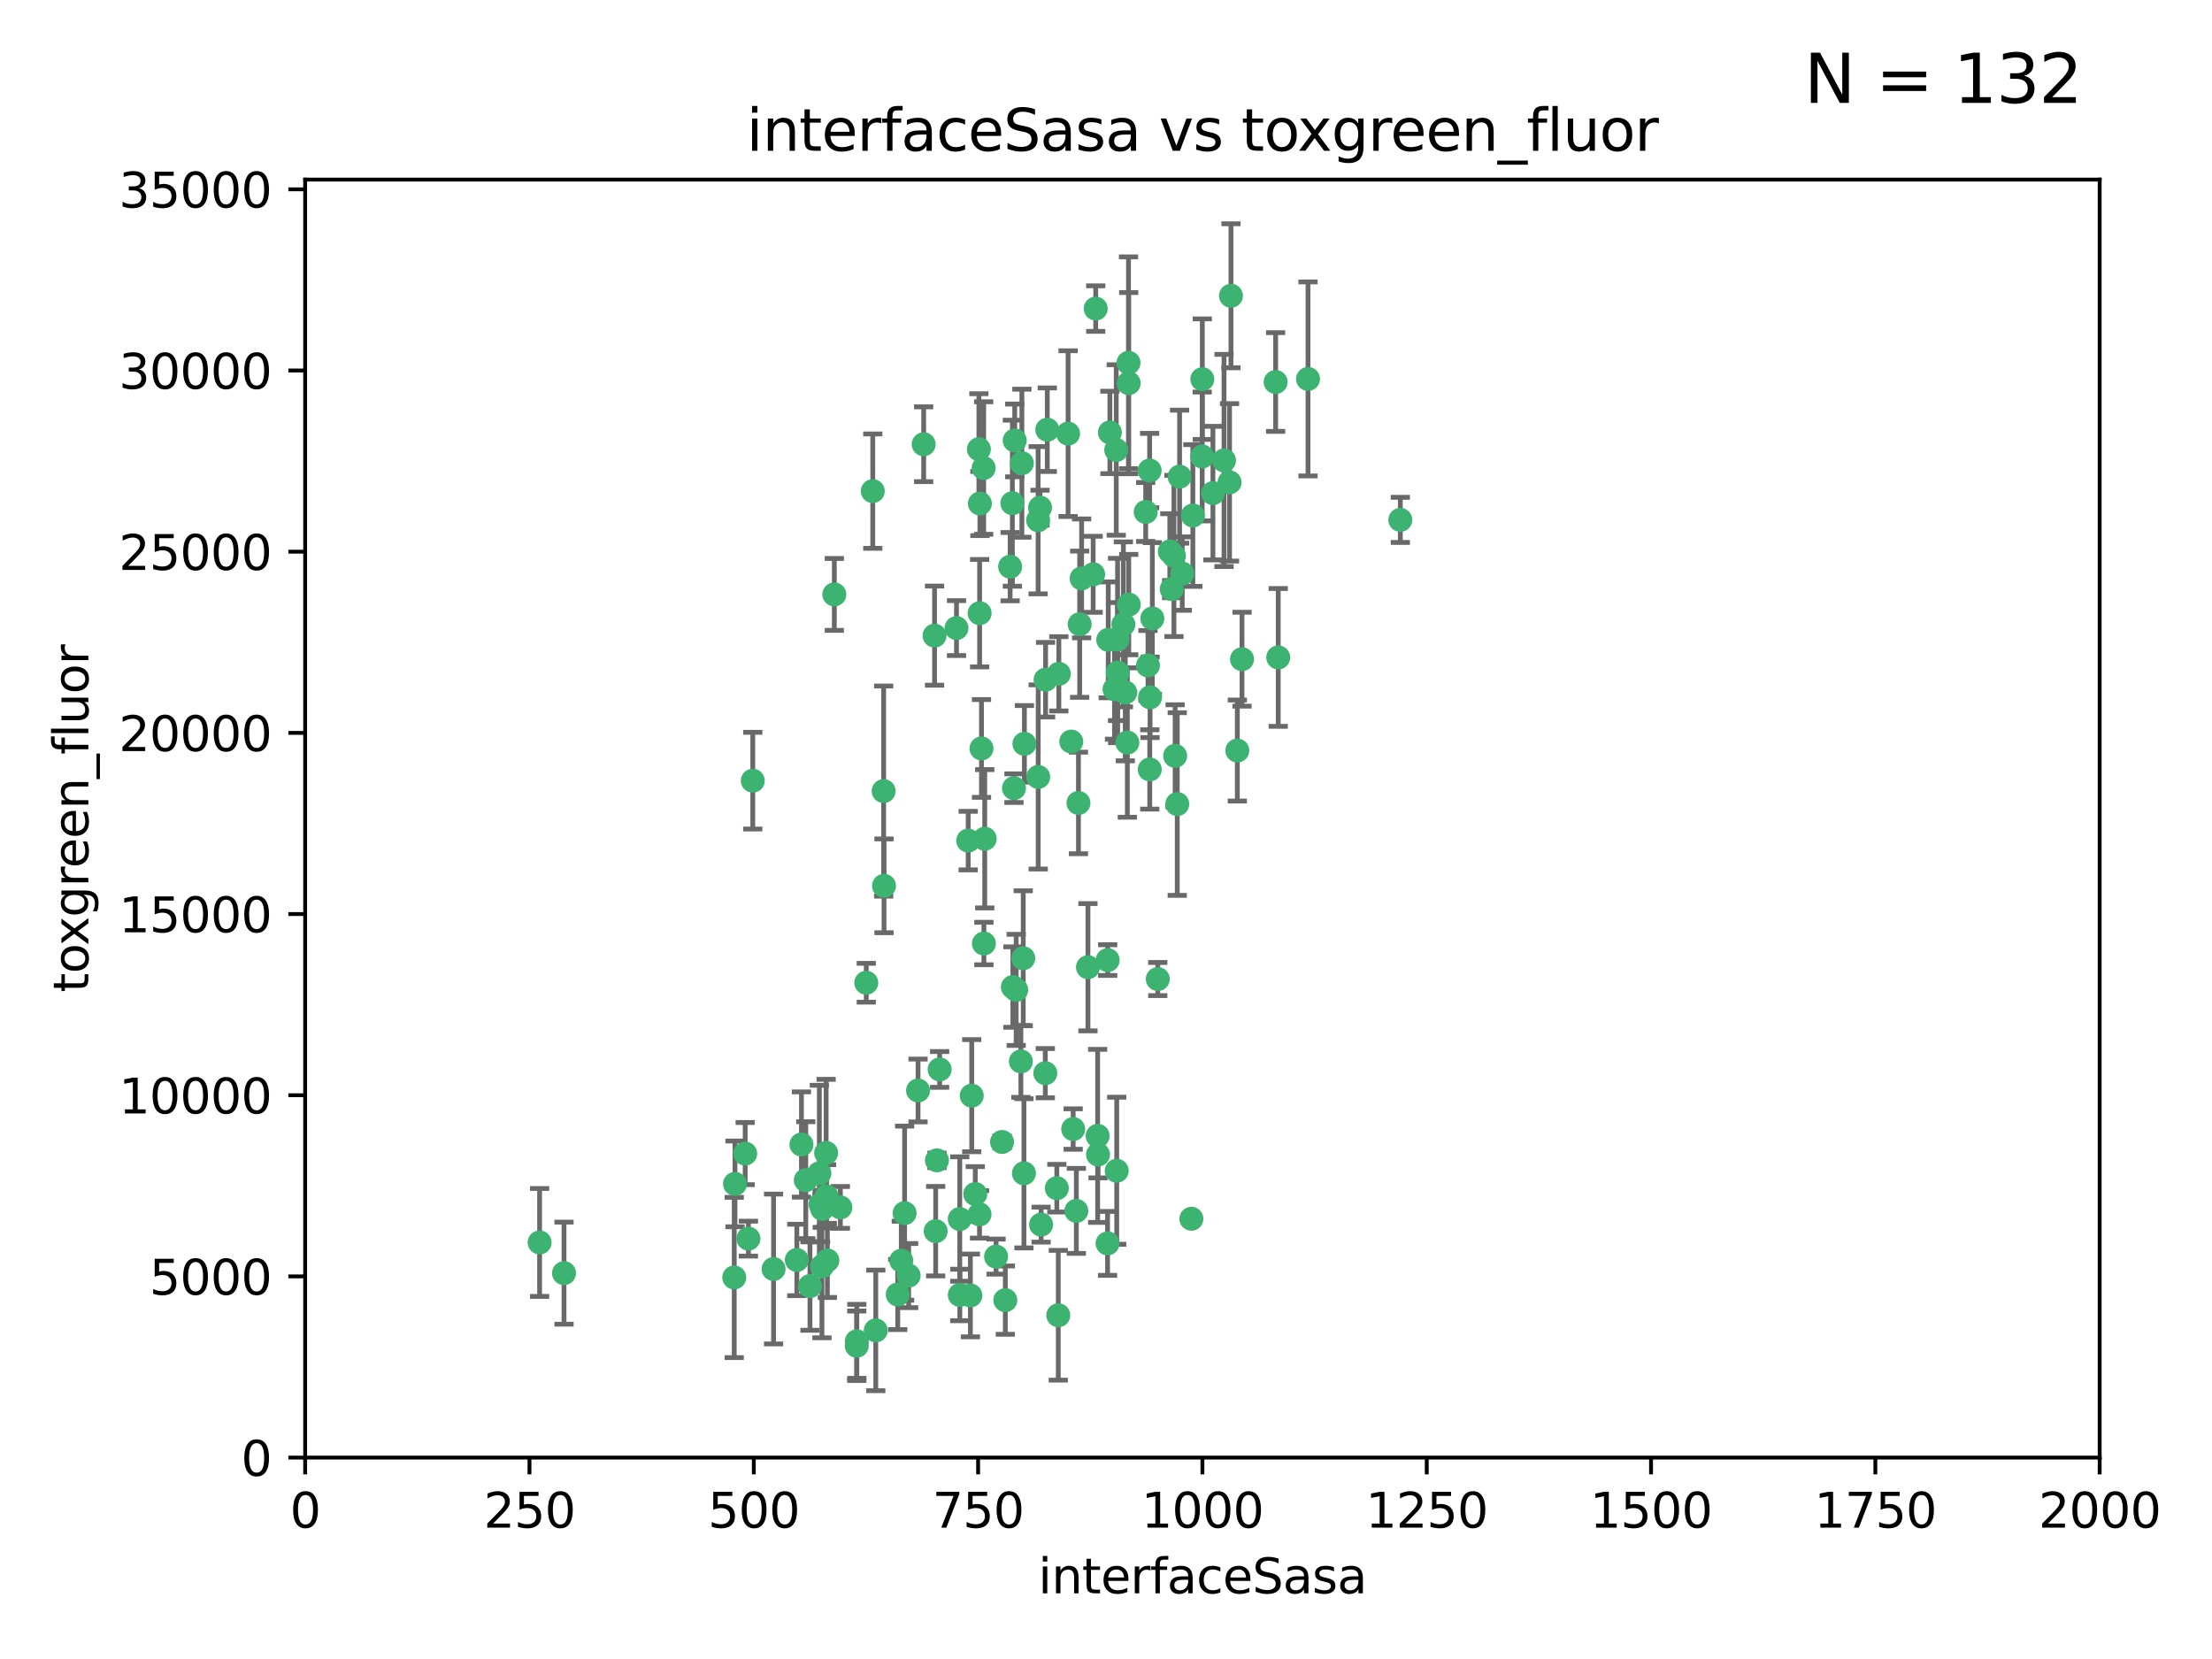 <?xml version="1.0" encoding="utf-8" standalone="no"?>
<!DOCTYPE svg PUBLIC "-//W3C//DTD SVG 1.1//EN"
  "http://www.w3.org/Graphics/SVG/1.1/DTD/svg11.dtd">
<svg xmlns:xlink="http://www.w3.org/1999/xlink" width="460.8pt" height="345.6pt" viewBox="0 0 460.8 345.6" xmlns="http://www.w3.org/2000/svg" version="1.1">
 <defs>
  <style type="text/css">*{stroke-linejoin: round; stroke-linecap: butt}</style>
 </defs>
 <g id="figure_1">
  <g id="patch_1">
   <path d="M 0 345.6 
L 460.8 345.6 
L 460.8 0 
L 0 0 
z
" style="fill: #ffffff"/>
  </g>
  <g id="axes_1">
   <g id="patch_2">
    <path d="M 63.571 303.64 
L 437.4 303.64 
L 437.4 37.411 
L 63.571 37.411 
z
" style="fill: #ffffff"/>
   </g>
   <g id="PathCollection_1">
    <defs>
     <path id="mba49408bc0" d="M 0 1.118 
C 0.297 1.118 0.581 1 0.791 0.791 
C 1 0.581 1.118 0.297 1.118 0 
C 1.118 -0.297 1 -0.581 0.791 -0.791 
C 0.581 -1 0.297 -1.118 0 -1.118 
C -0.297 -1.118 -0.581 -1 -0.791 -0.791 
C -1 -0.581 -1.118 -0.297 -1.118 0 
C -1.118 0.297 -1 0.581 -0.791 0.791 
C -0.581 1 -0.297 1.118 0 1.118 
z
" style="stroke: #3cb371"/>
    </defs>
    <g clip-path="url(#p613b8b10ab)">
     <use xlink:href="#mba49408bc0" x="243.693" y="114.876" style="fill: #3cb371; stroke: #3cb371"/>
     <use xlink:href="#mba49408bc0" x="272.484" y="78.941" style="fill: #3cb371; stroke: #3cb371"/>
     <use xlink:href="#mba49408bc0" x="239.489" y="98.026" style="fill: #3cb371; stroke: #3cb371"/>
     <use xlink:href="#mba49408bc0" x="234.418" y="144.249" style="fill: #3cb371; stroke: #3cb371"/>
     <use xlink:href="#mba49408bc0" x="250.437" y="95.094" style="fill: #3cb371; stroke: #3cb371"/>
     <use xlink:href="#mba49408bc0" x="266.28" y="136.954" style="fill: #3cb371; stroke: #3cb371"/>
     <use xlink:href="#mba49408bc0" x="218.168" y="89.516" style="fill: #3cb371; stroke: #3cb371"/>
     <use xlink:href="#mba49408bc0" x="265.738" y="79.578" style="fill: #3cb371; stroke: #3cb371"/>
     <use xlink:href="#mba49408bc0" x="254.987" y="95.918" style="fill: #3cb371; stroke: #3cb371"/>
     <use xlink:href="#mba49408bc0" x="212.875" y="96.494" style="fill: #3cb371; stroke: #3cb371"/>
     <use xlink:href="#mba49408bc0" x="230.869" y="133.289" style="fill: #3cb371; stroke: #3cb371"/>
     <use xlink:href="#mba49408bc0" x="246.284" y="119.488" style="fill: #3cb371; stroke: #3cb371"/>
     <use xlink:href="#mba49408bc0" x="252.676" y="102.727" style="fill: #3cb371; stroke: #3cb371"/>
     <use xlink:href="#mba49408bc0" x="244.553" y="115.814" style="fill: #3cb371; stroke: #3cb371"/>
     <use xlink:href="#mba49408bc0" x="240.054" y="128.839" style="fill: #3cb371; stroke: #3cb371"/>
     <use xlink:href="#mba49408bc0" x="235.088" y="75.577" style="fill: #3cb371; stroke: #3cb371"/>
     <use xlink:href="#mba49408bc0" x="258.734" y="137.321" style="fill: #3cb371; stroke: #3cb371"/>
     <use xlink:href="#mba49408bc0" x="256.134" y="100.483" style="fill: #3cb371; stroke: #3cb371"/>
     <use xlink:href="#mba49408bc0" x="211.385" y="91.754" style="fill: #3cb371; stroke: #3cb371"/>
     <use xlink:href="#mba49408bc0" x="232.534" y="93.738" style="fill: #3cb371; stroke: #3cb371"/>
     <use xlink:href="#mba49408bc0" x="235.142" y="125.947" style="fill: #3cb371; stroke: #3cb371"/>
     <use xlink:href="#mba49408bc0" x="234.02" y="130.067" style="fill: #3cb371; stroke: #3cb371"/>
     <use xlink:href="#mba49408bc0" x="223.161" y="154.483" style="fill: #3cb371; stroke: #3cb371"/>
     <use xlink:href="#mba49408bc0" x="248.491" y="107.386" style="fill: #3cb371; stroke: #3cb371"/>
     <use xlink:href="#mba49408bc0" x="238.669" y="106.653" style="fill: #3cb371; stroke: #3cb371"/>
     <use xlink:href="#mba49408bc0" x="227.725" y="119.635" style="fill: #3cb371; stroke: #3cb371"/>
     <use xlink:href="#mba49408bc0" x="235.125" y="79.819" style="fill: #3cb371; stroke: #3cb371"/>
     <use xlink:href="#mba49408bc0" x="210.43" y="118.047" style="fill: #3cb371; stroke: #3cb371"/>
     <use xlink:href="#mba49408bc0" x="244.091" y="122.72" style="fill: #3cb371; stroke: #3cb371"/>
     <use xlink:href="#mba49408bc0" x="241.185" y="203.953" style="fill: #3cb371; stroke: #3cb371"/>
     <use xlink:href="#mba49408bc0" x="231.211" y="90.084" style="fill: #3cb371; stroke: #3cb371"/>
     <use xlink:href="#mba49408bc0" x="213.404" y="154.954" style="fill: #3cb371; stroke: #3cb371"/>
     <use xlink:href="#mba49408bc0" x="204.131" y="104.896" style="fill: #3cb371; stroke: #3cb371"/>
     <use xlink:href="#mba49408bc0" x="245.731" y="99.298" style="fill: #3cb371; stroke: #3cb371"/>
     <use xlink:href="#mba49408bc0" x="257.757" y="156.348" style="fill: #3cb371; stroke: #3cb371"/>
     <use xlink:href="#mba49408bc0" x="216.658" y="105.756" style="fill: #3cb371; stroke: #3cb371"/>
     <use xlink:href="#mba49408bc0" x="204.916" y="97.498" style="fill: #3cb371; stroke: #3cb371"/>
     <use xlink:href="#mba49408bc0" x="192.417" y="92.545" style="fill: #3cb371; stroke: #3cb371"/>
     <use xlink:href="#mba49408bc0" x="222.501" y="90.332" style="fill: #3cb371; stroke: #3cb371"/>
     <use xlink:href="#mba49408bc0" x="291.711" y="108.301" style="fill: #3cb371; stroke: #3cb371"/>
     <use xlink:href="#mba49408bc0" x="224.916" y="130.038" style="fill: #3cb371; stroke: #3cb371"/>
     <use xlink:href="#mba49408bc0" x="230.751" y="200.005" style="fill: #3cb371; stroke: #3cb371"/>
     <use xlink:href="#mba49408bc0" x="250.465" y="78.988" style="fill: #3cb371; stroke: #3cb371"/>
     <use xlink:href="#mba49408bc0" x="199.256" y="130.84" style="fill: #3cb371; stroke: #3cb371"/>
     <use xlink:href="#mba49408bc0" x="204.462" y="155.918" style="fill: #3cb371; stroke: #3cb371"/>
     <use xlink:href="#mba49408bc0" x="211.69" y="206.213" style="fill: #3cb371; stroke: #3cb371"/>
     <use xlink:href="#mba49408bc0" x="216.882" y="255.109" style="fill: #3cb371; stroke: #3cb371"/>
     <use xlink:href="#mba49408bc0" x="213.159" y="199.62" style="fill: #3cb371; stroke: #3cb371"/>
     <use xlink:href="#mba49408bc0" x="216.26" y="108.373" style="fill: #3cb371; stroke: #3cb371"/>
     <use xlink:href="#mba49408bc0" x="220.577" y="140.37" style="fill: #3cb371; stroke: #3cb371"/>
     <use xlink:href="#mba49408bc0" x="203.92" y="93.572" style="fill: #3cb371; stroke: #3cb371"/>
     <use xlink:href="#mba49408bc0" x="181.815" y="102.308" style="fill: #3cb371; stroke: #3cb371"/>
     <use xlink:href="#mba49408bc0" x="204.073" y="127.738" style="fill: #3cb371; stroke: #3cb371"/>
     <use xlink:href="#mba49408bc0" x="224.662" y="167.27" style="fill: #3cb371; stroke: #3cb371"/>
     <use xlink:href="#mba49408bc0" x="239.579" y="145.262" style="fill: #3cb371; stroke: #3cb371"/>
     <use xlink:href="#mba49408bc0" x="232.833" y="140.122" style="fill: #3cb371; stroke: #3cb371"/>
     <use xlink:href="#mba49408bc0" x="232.635" y="243.887" style="fill: #3cb371; stroke: #3cb371"/>
     <use xlink:href="#mba49408bc0" x="210.998" y="205.621" style="fill: #3cb371; stroke: #3cb371"/>
     <use xlink:href="#mba49408bc0" x="256.433" y="61.614" style="fill: #3cb371; stroke: #3cb371"/>
     <use xlink:href="#mba49408bc0" x="239.146" y="138.621" style="fill: #3cb371; stroke: #3cb371"/>
     <use xlink:href="#mba49408bc0" x="244.803" y="157.457" style="fill: #3cb371; stroke: #3cb371"/>
     <use xlink:href="#mba49408bc0" x="194.686" y="132.411" style="fill: #3cb371; stroke: #3cb371"/>
     <use xlink:href="#mba49408bc0" x="216.278" y="161.851" style="fill: #3cb371; stroke: #3cb371"/>
     <use xlink:href="#mba49408bc0" x="199.937" y="253.947" style="fill: #3cb371; stroke: #3cb371"/>
     <use xlink:href="#mba49408bc0" x="248.185" y="253.893" style="fill: #3cb371; stroke: #3cb371"/>
     <use xlink:href="#mba49408bc0" x="220.157" y="247.522" style="fill: #3cb371; stroke: #3cb371"/>
     <use xlink:href="#mba49408bc0" x="225.318" y="120.494" style="fill: #3cb371; stroke: #3cb371"/>
     <use xlink:href="#mba49408bc0" x="180.458" y="204.723" style="fill: #3cb371; stroke: #3cb371"/>
     <use xlink:href="#mba49408bc0" x="211.23" y="164.19" style="fill: #3cb371; stroke: #3cb371"/>
     <use xlink:href="#mba49408bc0" x="232.811" y="133.213" style="fill: #3cb371; stroke: #3cb371"/>
     <use xlink:href="#mba49408bc0" x="239.516" y="160.289" style="fill: #3cb371; stroke: #3cb371"/>
     <use xlink:href="#mba49408bc0" x="204.964" y="196.552" style="fill: #3cb371; stroke: #3cb371"/>
     <use xlink:href="#mba49408bc0" x="212.669" y="221.118" style="fill: #3cb371; stroke: #3cb371"/>
     <use xlink:href="#mba49408bc0" x="205.136" y="174.728" style="fill: #3cb371; stroke: #3cb371"/>
     <use xlink:href="#mba49408bc0" x="228.258" y="64.285" style="fill: #3cb371; stroke: #3cb371"/>
     <use xlink:href="#mba49408bc0" x="152.956" y="266.118" style="fill: #3cb371; stroke: #3cb371"/>
     <use xlink:href="#mba49408bc0" x="223.562" y="235.198" style="fill: #3cb371; stroke: #3cb371"/>
     <use xlink:href="#mba49408bc0" x="213.303" y="244.424" style="fill: #3cb371; stroke: #3cb371"/>
     <use xlink:href="#mba49408bc0" x="161.148" y="264.357" style="fill: #3cb371; stroke: #3cb371"/>
     <use xlink:href="#mba49408bc0" x="217.815" y="141.593" style="fill: #3cb371; stroke: #3cb371"/>
     <use xlink:href="#mba49408bc0" x="201.69" y="175.112" style="fill: #3cb371; stroke: #3cb371"/>
     <use xlink:href="#mba49408bc0" x="199.948" y="269.764" style="fill: #3cb371; stroke: #3cb371"/>
     <use xlink:href="#mba49408bc0" x="234.846" y="154.686" style="fill: #3cb371; stroke: #3cb371"/>
     <use xlink:href="#mba49408bc0" x="210.895" y="104.827" style="fill: #3cb371; stroke: #3cb371"/>
     <use xlink:href="#mba49408bc0" x="175.066" y="251.524" style="fill: #3cb371; stroke: #3cb371"/>
     <use xlink:href="#mba49408bc0" x="184.082" y="164.794" style="fill: #3cb371; stroke: #3cb371"/>
     <use xlink:href="#mba49408bc0" x="207.501" y="261.772" style="fill: #3cb371; stroke: #3cb371"/>
     <use xlink:href="#mba49408bc0" x="187.755" y="262.628" style="fill: #3cb371; stroke: #3cb371"/>
     <use xlink:href="#mba49408bc0" x="172.357" y="262.571" style="fill: #3cb371; stroke: #3cb371"/>
     <use xlink:href="#mba49408bc0" x="165.991" y="262.474" style="fill: #3cb371; stroke: #3cb371"/>
     <use xlink:href="#mba49408bc0" x="232.174" y="143.576" style="fill: #3cb371; stroke: #3cb371"/>
     <use xlink:href="#mba49408bc0" x="228.658" y="236.622" style="fill: #3cb371; stroke: #3cb371"/>
     <use xlink:href="#mba49408bc0" x="167.858" y="245.856" style="fill: #3cb371; stroke: #3cb371"/>
     <use xlink:href="#mba49408bc0" x="166.957" y="238.42" style="fill: #3cb371; stroke: #3cb371"/>
     <use xlink:href="#mba49408bc0" x="202.15" y="269.867" style="fill: #3cb371; stroke: #3cb371"/>
     <use xlink:href="#mba49408bc0" x="224.222" y="252.246" style="fill: #3cb371; stroke: #3cb371"/>
     <use xlink:href="#mba49408bc0" x="228.736" y="240.511" style="fill: #3cb371; stroke: #3cb371"/>
     <use xlink:href="#mba49408bc0" x="230.725" y="259.022" style="fill: #3cb371; stroke: #3cb371"/>
     <use xlink:href="#mba49408bc0" x="112.41" y="258.827" style="fill: #3cb371; stroke: #3cb371"/>
     <use xlink:href="#mba49408bc0" x="171.281" y="251.838" style="fill: #3cb371; stroke: #3cb371"/>
     <use xlink:href="#mba49408bc0" x="178.488" y="279.423" style="fill: #3cb371; stroke: #3cb371"/>
     <use xlink:href="#mba49408bc0" x="156.817" y="162.629" style="fill: #3cb371; stroke: #3cb371"/>
     <use xlink:href="#mba49408bc0" x="245.245" y="167.495" style="fill: #3cb371; stroke: #3cb371"/>
     <use xlink:href="#mba49408bc0" x="188.445" y="252.723" style="fill: #3cb371; stroke: #3cb371"/>
     <use xlink:href="#mba49408bc0" x="217.757" y="223.562" style="fill: #3cb371; stroke: #3cb371"/>
     <use xlink:href="#mba49408bc0" x="203.168" y="248.738" style="fill: #3cb371; stroke: #3cb371"/>
     <use xlink:href="#mba49408bc0" x="170.686" y="244.428" style="fill: #3cb371; stroke: #3cb371"/>
     <use xlink:href="#mba49408bc0" x="172.183" y="249.211" style="fill: #3cb371; stroke: #3cb371"/>
     <use xlink:href="#mba49408bc0" x="191.245" y="227.169" style="fill: #3cb371; stroke: #3cb371"/>
     <use xlink:href="#mba49408bc0" x="178.479" y="280.344" style="fill: #3cb371; stroke: #3cb371"/>
     <use xlink:href="#mba49408bc0" x="170.933" y="250.868" style="fill: #3cb371; stroke: #3cb371"/>
     <use xlink:href="#mba49408bc0" x="220.46" y="273.991" style="fill: #3cb371; stroke: #3cb371"/>
     <use xlink:href="#mba49408bc0" x="173.806" y="123.828" style="fill: #3cb371; stroke: #3cb371"/>
     <use xlink:href="#mba49408bc0" x="209.43" y="270.841" style="fill: #3cb371; stroke: #3cb371"/>
     <use xlink:href="#mba49408bc0" x="155.238" y="240.314" style="fill: #3cb371; stroke: #3cb371"/>
     <use xlink:href="#mba49408bc0" x="195.181" y="241.718" style="fill: #3cb371; stroke: #3cb371"/>
     <use xlink:href="#mba49408bc0" x="204.052" y="252.978" style="fill: #3cb371; stroke: #3cb371"/>
     <use xlink:href="#mba49408bc0" x="155.909" y="258.029" style="fill: #3cb371; stroke: #3cb371"/>
     <use xlink:href="#mba49408bc0" x="187.013" y="269.669" style="fill: #3cb371; stroke: #3cb371"/>
     <use xlink:href="#mba49408bc0" x="195.744" y="222.785" style="fill: #3cb371; stroke: #3cb371"/>
     <use xlink:href="#mba49408bc0" x="189.29" y="265.728" style="fill: #3cb371; stroke: #3cb371"/>
     <use xlink:href="#mba49408bc0" x="182.439" y="277.145" style="fill: #3cb371; stroke: #3cb371"/>
     <use xlink:href="#mba49408bc0" x="226.639" y="201.488" style="fill: #3cb371; stroke: #3cb371"/>
     <use xlink:href="#mba49408bc0" x="208.742" y="237.895" style="fill: #3cb371; stroke: #3cb371"/>
     <use xlink:href="#mba49408bc0" x="171.225" y="263.81" style="fill: #3cb371; stroke: #3cb371"/>
     <use xlink:href="#mba49408bc0" x="184.157" y="184.534" style="fill: #3cb371; stroke: #3cb371"/>
     <use xlink:href="#mba49408bc0" x="172.097" y="240.178" style="fill: #3cb371; stroke: #3cb371"/>
     <use xlink:href="#mba49408bc0" x="153.109" y="246.624" style="fill: #3cb371; stroke: #3cb371"/>
     <use xlink:href="#mba49408bc0" x="194.92" y="256.474" style="fill: #3cb371; stroke: #3cb371"/>
     <use xlink:href="#mba49408bc0" x="168.733" y="267.91" style="fill: #3cb371; stroke: #3cb371"/>
     <use xlink:href="#mba49408bc0" x="202.428" y="228.248" style="fill: #3cb371; stroke: #3cb371"/>
     <use xlink:href="#mba49408bc0" x="117.494" y="265.217" style="fill: #3cb371; stroke: #3cb371"/>
    </g>
   </g>
   <g id="matplotlib.axis_1">
    <g id="xtick_1">
     <g id="line2d_1">
      <defs>
       <path id="md6987e6887" d="M 0 0 
L 0 3.5 
" style="stroke: #000000; stroke-width: 0.8"/>
      </defs>
      <g>
       <use xlink:href="#md6987e6887" x="63.571" y="303.64" style="stroke: #000000; stroke-width: 0.8"/>
      </g>
     </g>
     <g id="text_1">
      <!-- 0 -->
      <g transform="translate(60.39 318.238)scale(0.1 -0.1)">
       <defs>
        <path id="DejaVuSans-30" d="M 2034 4250 
Q 1547 4250 1301 3770 
Q 1056 3291 1056 2328 
Q 1056 1369 1301 889 
Q 1547 409 2034 409 
Q 2525 409 2770 889 
Q 3016 1369 3016 2328 
Q 3016 3291 2770 3770 
Q 2525 4250 2034 4250 
z
M 2034 4750 
Q 2819 4750 3233 4129 
Q 3647 3509 3647 2328 
Q 3647 1150 3233 529 
Q 2819 -91 2034 -91 
Q 1250 -91 836 529 
Q 422 1150 422 2328 
Q 422 3509 836 4129 
Q 1250 4750 2034 4750 
z
" transform="scale(0.016)"/>
       </defs>
       <use xlink:href="#DejaVuSans-30"/>
      </g>
     </g>
    </g>
    <g id="xtick_2">
     <g id="line2d_2">
      <g>
       <use xlink:href="#md6987e6887" x="110.3" y="303.64" style="stroke: #000000; stroke-width: 0.8"/>
      </g>
     </g>
     <g id="text_2">
      <!-- 250 -->
      <g transform="translate(100.756 318.238)scale(0.1 -0.1)">
       <defs>
        <path id="DejaVuSans-32" d="M 1228 531 
L 3431 531 
L 3431 0 
L 469 0 
L 469 531 
Q 828 903 1448 1529 
Q 2069 2156 2228 2338 
Q 2531 2678 2651 2914 
Q 2772 3150 2772 3378 
Q 2772 3750 2511 3984 
Q 2250 4219 1831 4219 
Q 1534 4219 1204 4116 
Q 875 4013 500 3803 
L 500 4441 
Q 881 4594 1212 4672 
Q 1544 4750 1819 4750 
Q 2544 4750 2975 4387 
Q 3406 4025 3406 3419 
Q 3406 3131 3298 2873 
Q 3191 2616 2906 2266 
Q 2828 2175 2409 1742 
Q 1991 1309 1228 531 
z
" transform="scale(0.016)"/>
        <path id="DejaVuSans-35" d="M 691 4666 
L 3169 4666 
L 3169 4134 
L 1269 4134 
L 1269 2991 
Q 1406 3038 1543 3061 
Q 1681 3084 1819 3084 
Q 2600 3084 3056 2656 
Q 3513 2228 3513 1497 
Q 3513 744 3044 326 
Q 2575 -91 1722 -91 
Q 1428 -91 1123 -41 
Q 819 9 494 109 
L 494 744 
Q 775 591 1075 516 
Q 1375 441 1709 441 
Q 2250 441 2565 725 
Q 2881 1009 2881 1497 
Q 2881 1984 2565 2268 
Q 2250 2553 1709 2553 
Q 1456 2553 1204 2497 
Q 953 2441 691 2322 
L 691 4666 
z
" transform="scale(0.016)"/>
       </defs>
       <use xlink:href="#DejaVuSans-32"/>
       <use xlink:href="#DejaVuSans-35" x="63.623"/>
       <use xlink:href="#DejaVuSans-30" x="127.246"/>
      </g>
     </g>
    </g>
    <g id="xtick_3">
     <g id="line2d_3">
      <g>
       <use xlink:href="#md6987e6887" x="157.028" y="303.64" style="stroke: #000000; stroke-width: 0.8"/>
      </g>
     </g>
     <g id="text_3">
      <!-- 500 -->
      <g transform="translate(147.485 318.238)scale(0.1 -0.1)">
       <use xlink:href="#DejaVuSans-35"/>
       <use xlink:href="#DejaVuSans-30" x="63.623"/>
       <use xlink:href="#DejaVuSans-30" x="127.246"/>
      </g>
     </g>
    </g>
    <g id="xtick_4">
     <g id="line2d_4">
      <g>
       <use xlink:href="#md6987e6887" x="203.757" y="303.64" style="stroke: #000000; stroke-width: 0.8"/>
      </g>
     </g>
     <g id="text_4">
      <!-- 750 -->
      <g transform="translate(194.213 318.238)scale(0.1 -0.1)">
       <defs>
        <path id="DejaVuSans-37" d="M 525 4666 
L 3525 4666 
L 3525 4397 
L 1831 0 
L 1172 0 
L 2766 4134 
L 525 4134 
L 525 4666 
z
" transform="scale(0.016)"/>
       </defs>
       <use xlink:href="#DejaVuSans-37"/>
       <use xlink:href="#DejaVuSans-35" x="63.623"/>
       <use xlink:href="#DejaVuSans-30" x="127.246"/>
      </g>
     </g>
    </g>
    <g id="xtick_5">
     <g id="line2d_5">
      <g>
       <use xlink:href="#md6987e6887" x="250.486" y="303.64" style="stroke: #000000; stroke-width: 0.8"/>
      </g>
     </g>
     <g id="text_5">
      <!-- 1000 -->
      <g transform="translate(237.761 318.238)scale(0.1 -0.1)">
       <defs>
        <path id="DejaVuSans-31" d="M 794 531 
L 1825 531 
L 1825 4091 
L 703 3866 
L 703 4441 
L 1819 4666 
L 2450 4666 
L 2450 531 
L 3481 531 
L 3481 0 
L 794 0 
L 794 531 
z
" transform="scale(0.016)"/>
       </defs>
       <use xlink:href="#DejaVuSans-31"/>
       <use xlink:href="#DejaVuSans-30" x="63.623"/>
       <use xlink:href="#DejaVuSans-30" x="127.246"/>
       <use xlink:href="#DejaVuSans-30" x="190.869"/>
      </g>
     </g>
    </g>
    <g id="xtick_6">
     <g id="line2d_6">
      <g>
       <use xlink:href="#md6987e6887" x="297.214" y="303.64" style="stroke: #000000; stroke-width: 0.8"/>
      </g>
     </g>
     <g id="text_6">
      <!-- 1250 -->
      <g transform="translate(284.489 318.238)scale(0.1 -0.1)">
       <use xlink:href="#DejaVuSans-31"/>
       <use xlink:href="#DejaVuSans-32" x="63.623"/>
       <use xlink:href="#DejaVuSans-35" x="127.246"/>
       <use xlink:href="#DejaVuSans-30" x="190.869"/>
      </g>
     </g>
    </g>
    <g id="xtick_7">
     <g id="line2d_7">
      <g>
       <use xlink:href="#md6987e6887" x="343.943" y="303.64" style="stroke: #000000; stroke-width: 0.8"/>
      </g>
     </g>
     <g id="text_7">
      <!-- 1500 -->
      <g transform="translate(331.218 318.238)scale(0.1 -0.1)">
       <use xlink:href="#DejaVuSans-31"/>
       <use xlink:href="#DejaVuSans-35" x="63.623"/>
       <use xlink:href="#DejaVuSans-30" x="127.246"/>
       <use xlink:href="#DejaVuSans-30" x="190.869"/>
      </g>
     </g>
    </g>
    <g id="xtick_8">
     <g id="line2d_8">
      <g>
       <use xlink:href="#md6987e6887" x="390.671" y="303.64" style="stroke: #000000; stroke-width: 0.8"/>
      </g>
     </g>
     <g id="text_8">
      <!-- 1750 -->
      <g transform="translate(377.946 318.238)scale(0.1 -0.1)">
       <use xlink:href="#DejaVuSans-31"/>
       <use xlink:href="#DejaVuSans-37" x="63.623"/>
       <use xlink:href="#DejaVuSans-35" x="127.246"/>
       <use xlink:href="#DejaVuSans-30" x="190.869"/>
      </g>
     </g>
    </g>
    <g id="xtick_9">
     <g id="line2d_9">
      <g>
       <use xlink:href="#md6987e6887" x="437.4" y="303.64" style="stroke: #000000; stroke-width: 0.8"/>
      </g>
     </g>
     <g id="text_9">
      <!-- 2000 -->
      <g transform="translate(424.675 318.238)scale(0.1 -0.1)">
       <use xlink:href="#DejaVuSans-32"/>
       <use xlink:href="#DejaVuSans-30" x="63.623"/>
       <use xlink:href="#DejaVuSans-30" x="127.246"/>
       <use xlink:href="#DejaVuSans-30" x="190.869"/>
      </g>
     </g>
    </g>
    <g id="text_10">
     <!-- interfaceSasa -->
     <g transform="translate(216.279 331.917)scale(0.1 -0.1)">
      <defs>
       <path id="DejaVuSans-69" d="M 603 3500 
L 1178 3500 
L 1178 0 
L 603 0 
L 603 3500 
z
M 603 4863 
L 1178 4863 
L 1178 4134 
L 603 4134 
L 603 4863 
z
" transform="scale(0.016)"/>
       <path id="DejaVuSans-6e" d="M 3513 2113 
L 3513 0 
L 2938 0 
L 2938 2094 
Q 2938 2591 2744 2837 
Q 2550 3084 2163 3084 
Q 1697 3084 1428 2787 
Q 1159 2491 1159 1978 
L 1159 0 
L 581 0 
L 581 3500 
L 1159 3500 
L 1159 2956 
Q 1366 3272 1645 3428 
Q 1925 3584 2291 3584 
Q 2894 3584 3203 3211 
Q 3513 2838 3513 2113 
z
" transform="scale(0.016)"/>
       <path id="DejaVuSans-74" d="M 1172 4494 
L 1172 3500 
L 2356 3500 
L 2356 3053 
L 1172 3053 
L 1172 1153 
Q 1172 725 1289 603 
Q 1406 481 1766 481 
L 2356 481 
L 2356 0 
L 1766 0 
Q 1100 0 847 248 
Q 594 497 594 1153 
L 594 3053 
L 172 3053 
L 172 3500 
L 594 3500 
L 594 4494 
L 1172 4494 
z
" transform="scale(0.016)"/>
       <path id="DejaVuSans-65" d="M 3597 1894 
L 3597 1613 
L 953 1613 
Q 991 1019 1311 708 
Q 1631 397 2203 397 
Q 2534 397 2845 478 
Q 3156 559 3463 722 
L 3463 178 
Q 3153 47 2828 -22 
Q 2503 -91 2169 -91 
Q 1331 -91 842 396 
Q 353 884 353 1716 
Q 353 2575 817 3079 
Q 1281 3584 2069 3584 
Q 2775 3584 3186 3129 
Q 3597 2675 3597 1894 
z
M 3022 2063 
Q 3016 2534 2758 2815 
Q 2500 3097 2075 3097 
Q 1594 3097 1305 2825 
Q 1016 2553 972 2059 
L 3022 2063 
z
" transform="scale(0.016)"/>
       <path id="DejaVuSans-72" d="M 2631 2963 
Q 2534 3019 2420 3045 
Q 2306 3072 2169 3072 
Q 1681 3072 1420 2755 
Q 1159 2438 1159 1844 
L 1159 0 
L 581 0 
L 581 3500 
L 1159 3500 
L 1159 2956 
Q 1341 3275 1631 3429 
Q 1922 3584 2338 3584 
Q 2397 3584 2469 3576 
Q 2541 3569 2628 3553 
L 2631 2963 
z
" transform="scale(0.016)"/>
       <path id="DejaVuSans-66" d="M 2375 4863 
L 2375 4384 
L 1825 4384 
Q 1516 4384 1395 4259 
Q 1275 4134 1275 3809 
L 1275 3500 
L 2222 3500 
L 2222 3053 
L 1275 3053 
L 1275 0 
L 697 0 
L 697 3053 
L 147 3053 
L 147 3500 
L 697 3500 
L 697 3744 
Q 697 4328 969 4595 
Q 1241 4863 1831 4863 
L 2375 4863 
z
" transform="scale(0.016)"/>
       <path id="DejaVuSans-61" d="M 2194 1759 
Q 1497 1759 1228 1600 
Q 959 1441 959 1056 
Q 959 750 1161 570 
Q 1363 391 1709 391 
Q 2188 391 2477 730 
Q 2766 1069 2766 1631 
L 2766 1759 
L 2194 1759 
z
M 3341 1997 
L 3341 0 
L 2766 0 
L 2766 531 
Q 2569 213 2275 61 
Q 1981 -91 1556 -91 
Q 1019 -91 701 211 
Q 384 513 384 1019 
Q 384 1609 779 1909 
Q 1175 2209 1959 2209 
L 2766 2209 
L 2766 2266 
Q 2766 2663 2505 2880 
Q 2244 3097 1772 3097 
Q 1472 3097 1187 3025 
Q 903 2953 641 2809 
L 641 3341 
Q 956 3463 1253 3523 
Q 1550 3584 1831 3584 
Q 2591 3584 2966 3190 
Q 3341 2797 3341 1997 
z
" transform="scale(0.016)"/>
       <path id="DejaVuSans-63" d="M 3122 3366 
L 3122 2828 
Q 2878 2963 2633 3030 
Q 2388 3097 2138 3097 
Q 1578 3097 1268 2742 
Q 959 2388 959 1747 
Q 959 1106 1268 751 
Q 1578 397 2138 397 
Q 2388 397 2633 464 
Q 2878 531 3122 666 
L 3122 134 
Q 2881 22 2623 -34 
Q 2366 -91 2075 -91 
Q 1284 -91 818 406 
Q 353 903 353 1747 
Q 353 2603 823 3093 
Q 1294 3584 2113 3584 
Q 2378 3584 2631 3529 
Q 2884 3475 3122 3366 
z
" transform="scale(0.016)"/>
       <path id="DejaVuSans-53" d="M 3425 4513 
L 3425 3897 
Q 3066 4069 2747 4153 
Q 2428 4238 2131 4238 
Q 1616 4238 1336 4038 
Q 1056 3838 1056 3469 
Q 1056 3159 1242 3001 
Q 1428 2844 1947 2747 
L 2328 2669 
Q 3034 2534 3370 2195 
Q 3706 1856 3706 1288 
Q 3706 609 3251 259 
Q 2797 -91 1919 -91 
Q 1588 -91 1214 -16 
Q 841 59 441 206 
L 441 856 
Q 825 641 1194 531 
Q 1563 422 1919 422 
Q 2459 422 2753 634 
Q 3047 847 3047 1241 
Q 3047 1584 2836 1778 
Q 2625 1972 2144 2069 
L 1759 2144 
Q 1053 2284 737 2584 
Q 422 2884 422 3419 
Q 422 4038 858 4394 
Q 1294 4750 2059 4750 
Q 2388 4750 2728 4690 
Q 3069 4631 3425 4513 
z
" transform="scale(0.016)"/>
       <path id="DejaVuSans-73" d="M 2834 3397 
L 2834 2853 
Q 2591 2978 2328 3040 
Q 2066 3103 1784 3103 
Q 1356 3103 1142 2972 
Q 928 2841 928 2578 
Q 928 2378 1081 2264 
Q 1234 2150 1697 2047 
L 1894 2003 
Q 2506 1872 2764 1633 
Q 3022 1394 3022 966 
Q 3022 478 2636 193 
Q 2250 -91 1575 -91 
Q 1294 -91 989 -36 
Q 684 19 347 128 
L 347 722 
Q 666 556 975 473 
Q 1284 391 1588 391 
Q 1994 391 2212 530 
Q 2431 669 2431 922 
Q 2431 1156 2273 1281 
Q 2116 1406 1581 1522 
L 1381 1569 
Q 847 1681 609 1914 
Q 372 2147 372 2553 
Q 372 3047 722 3315 
Q 1072 3584 1716 3584 
Q 2034 3584 2315 3537 
Q 2597 3491 2834 3397 
z
" transform="scale(0.016)"/>
      </defs>
      <use xlink:href="#DejaVuSans-69"/>
      <use xlink:href="#DejaVuSans-6e" x="27.783"/>
      <use xlink:href="#DejaVuSans-74" x="91.162"/>
      <use xlink:href="#DejaVuSans-65" x="130.371"/>
      <use xlink:href="#DejaVuSans-72" x="191.895"/>
      <use xlink:href="#DejaVuSans-66" x="233.008"/>
      <use xlink:href="#DejaVuSans-61" x="268.213"/>
      <use xlink:href="#DejaVuSans-63" x="329.492"/>
      <use xlink:href="#DejaVuSans-65" x="384.473"/>
      <use xlink:href="#DejaVuSans-53" x="445.996"/>
      <use xlink:href="#DejaVuSans-61" x="509.473"/>
      <use xlink:href="#DejaVuSans-73" x="570.752"/>
      <use xlink:href="#DejaVuSans-61" x="622.852"/>
     </g>
    </g>
   </g>
   <g id="matplotlib.axis_2">
    <g id="ytick_1">
     <g id="line2d_10">
      <defs>
       <path id="mc4c3543f5d" d="M 0 0 
L -3.5 0 
" style="stroke: #000000; stroke-width: 0.8"/>
      </defs>
      <g>
       <use xlink:href="#mc4c3543f5d" x="63.571" y="303.64" style="stroke: #000000; stroke-width: 0.8"/>
      </g>
     </g>
     <g id="text_11">
      <!-- 0 -->
      <g transform="translate(50.209 307.439)scale(0.1 -0.1)">
       <use xlink:href="#DejaVuSans-30"/>
      </g>
     </g>
    </g>
    <g id="ytick_2">
     <g id="line2d_11">
      <g>
       <use xlink:href="#mc4c3543f5d" x="63.571" y="265.897" style="stroke: #000000; stroke-width: 0.8"/>
      </g>
     </g>
     <g id="text_12">
      <!-- 5000 -->
      <g transform="translate(31.121 269.696)scale(0.1 -0.1)">
       <use xlink:href="#DejaVuSans-35"/>
       <use xlink:href="#DejaVuSans-30" x="63.623"/>
       <use xlink:href="#DejaVuSans-30" x="127.246"/>
       <use xlink:href="#DejaVuSans-30" x="190.869"/>
      </g>
     </g>
    </g>
    <g id="ytick_3">
     <g id="line2d_12">
      <g>
       <use xlink:href="#mc4c3543f5d" x="63.571" y="228.154" style="stroke: #000000; stroke-width: 0.8"/>
      </g>
     </g>
     <g id="text_13">
      <!-- 10000 -->
      <g transform="translate(24.759 231.953)scale(0.1 -0.1)">
       <use xlink:href="#DejaVuSans-31"/>
       <use xlink:href="#DejaVuSans-30" x="63.623"/>
       <use xlink:href="#DejaVuSans-30" x="127.246"/>
       <use xlink:href="#DejaVuSans-30" x="190.869"/>
       <use xlink:href="#DejaVuSans-30" x="254.492"/>
      </g>
     </g>
    </g>
    <g id="ytick_4">
     <g id="line2d_13">
      <g>
       <use xlink:href="#mc4c3543f5d" x="63.571" y="190.411" style="stroke: #000000; stroke-width: 0.8"/>
      </g>
     </g>
     <g id="text_14">
      <!-- 15000 -->
      <g transform="translate(24.759 194.21)scale(0.1 -0.1)">
       <use xlink:href="#DejaVuSans-31"/>
       <use xlink:href="#DejaVuSans-35" x="63.623"/>
       <use xlink:href="#DejaVuSans-30" x="127.246"/>
       <use xlink:href="#DejaVuSans-30" x="190.869"/>
       <use xlink:href="#DejaVuSans-30" x="254.492"/>
      </g>
     </g>
    </g>
    <g id="ytick_5">
     <g id="line2d_14">
      <g>
       <use xlink:href="#mc4c3543f5d" x="63.571" y="152.668" style="stroke: #000000; stroke-width: 0.8"/>
      </g>
     </g>
     <g id="text_15">
      <!-- 20000 -->
      <g transform="translate(24.759 156.467)scale(0.1 -0.1)">
       <use xlink:href="#DejaVuSans-32"/>
       <use xlink:href="#DejaVuSans-30" x="63.623"/>
       <use xlink:href="#DejaVuSans-30" x="127.246"/>
       <use xlink:href="#DejaVuSans-30" x="190.869"/>
       <use xlink:href="#DejaVuSans-30" x="254.492"/>
      </g>
     </g>
    </g>
    <g id="ytick_6">
     <g id="line2d_15">
      <g>
       <use xlink:href="#mc4c3543f5d" x="63.571" y="114.925" style="stroke: #000000; stroke-width: 0.8"/>
      </g>
     </g>
     <g id="text_16">
      <!-- 25000 -->
      <g transform="translate(24.759 118.724)scale(0.1 -0.1)">
       <use xlink:href="#DejaVuSans-32"/>
       <use xlink:href="#DejaVuSans-35" x="63.623"/>
       <use xlink:href="#DejaVuSans-30" x="127.246"/>
       <use xlink:href="#DejaVuSans-30" x="190.869"/>
       <use xlink:href="#DejaVuSans-30" x="254.492"/>
      </g>
     </g>
    </g>
    <g id="ytick_7">
     <g id="line2d_16">
      <g>
       <use xlink:href="#mc4c3543f5d" x="63.571" y="77.181" style="stroke: #000000; stroke-width: 0.8"/>
      </g>
     </g>
     <g id="text_17">
      <!-- 30000 -->
      <g transform="translate(24.759 80.981)scale(0.1 -0.1)">
       <defs>
        <path id="DejaVuSans-33" d="M 2597 2516 
Q 3050 2419 3304 2112 
Q 3559 1806 3559 1356 
Q 3559 666 3084 287 
Q 2609 -91 1734 -91 
Q 1441 -91 1130 -33 
Q 819 25 488 141 
L 488 750 
Q 750 597 1062 519 
Q 1375 441 1716 441 
Q 2309 441 2620 675 
Q 2931 909 2931 1356 
Q 2931 1769 2642 2001 
Q 2353 2234 1838 2234 
L 1294 2234 
L 1294 2753 
L 1863 2753 
Q 2328 2753 2575 2939 
Q 2822 3125 2822 3475 
Q 2822 3834 2567 4026 
Q 2313 4219 1838 4219 
Q 1578 4219 1281 4162 
Q 984 4106 628 3988 
L 628 4550 
Q 988 4650 1302 4700 
Q 1616 4750 1894 4750 
Q 2613 4750 3031 4423 
Q 3450 4097 3450 3541 
Q 3450 3153 3228 2886 
Q 3006 2619 2597 2516 
z
" transform="scale(0.016)"/>
       </defs>
       <use xlink:href="#DejaVuSans-33"/>
       <use xlink:href="#DejaVuSans-30" x="63.623"/>
       <use xlink:href="#DejaVuSans-30" x="127.246"/>
       <use xlink:href="#DejaVuSans-30" x="190.869"/>
       <use xlink:href="#DejaVuSans-30" x="254.492"/>
      </g>
     </g>
    </g>
    <g id="ytick_8">
     <g id="line2d_17">
      <g>
       <use xlink:href="#mc4c3543f5d" x="63.571" y="39.438" style="stroke: #000000; stroke-width: 0.8"/>
      </g>
     </g>
     <g id="text_18">
      <!-- 35000 -->
      <g transform="translate(24.759 43.238)scale(0.1 -0.1)">
       <use xlink:href="#DejaVuSans-33"/>
       <use xlink:href="#DejaVuSans-35" x="63.623"/>
       <use xlink:href="#DejaVuSans-30" x="127.246"/>
       <use xlink:href="#DejaVuSans-30" x="190.869"/>
       <use xlink:href="#DejaVuSans-30" x="254.492"/>
      </g>
     </g>
    </g>
    <g id="text_19">
     <!-- toxgreen_fluor -->
     <g transform="translate(18.401 206.72)rotate(-90)scale(0.1 -0.1)">
      <defs>
       <path id="DejaVuSans-6f" d="M 1959 3097 
Q 1497 3097 1228 2736 
Q 959 2375 959 1747 
Q 959 1119 1226 758 
Q 1494 397 1959 397 
Q 2419 397 2687 759 
Q 2956 1122 2956 1747 
Q 2956 2369 2687 2733 
Q 2419 3097 1959 3097 
z
M 1959 3584 
Q 2709 3584 3137 3096 
Q 3566 2609 3566 1747 
Q 3566 888 3137 398 
Q 2709 -91 1959 -91 
Q 1206 -91 779 398 
Q 353 888 353 1747 
Q 353 2609 779 3096 
Q 1206 3584 1959 3584 
z
" transform="scale(0.016)"/>
       <path id="DejaVuSans-78" d="M 3513 3500 
L 2247 1797 
L 3578 0 
L 2900 0 
L 1881 1375 
L 863 0 
L 184 0 
L 1544 1831 
L 300 3500 
L 978 3500 
L 1906 2253 
L 2834 3500 
L 3513 3500 
z
" transform="scale(0.016)"/>
       <path id="DejaVuSans-67" d="M 2906 1791 
Q 2906 2416 2648 2759 
Q 2391 3103 1925 3103 
Q 1463 3103 1205 2759 
Q 947 2416 947 1791 
Q 947 1169 1205 825 
Q 1463 481 1925 481 
Q 2391 481 2648 825 
Q 2906 1169 2906 1791 
z
M 3481 434 
Q 3481 -459 3084 -895 
Q 2688 -1331 1869 -1331 
Q 1566 -1331 1297 -1286 
Q 1028 -1241 775 -1147 
L 775 -588 
Q 1028 -725 1275 -790 
Q 1522 -856 1778 -856 
Q 2344 -856 2625 -561 
Q 2906 -266 2906 331 
L 2906 616 
Q 2728 306 2450 153 
Q 2172 0 1784 0 
Q 1141 0 747 490 
Q 353 981 353 1791 
Q 353 2603 747 3093 
Q 1141 3584 1784 3584 
Q 2172 3584 2450 3431 
Q 2728 3278 2906 2969 
L 2906 3500 
L 3481 3500 
L 3481 434 
z
" transform="scale(0.016)"/>
       <path id="DejaVuSans-5f" d="M 3263 -1063 
L 3263 -1509 
L -63 -1509 
L -63 -1063 
L 3263 -1063 
z
" transform="scale(0.016)"/>
       <path id="DejaVuSans-6c" d="M 603 4863 
L 1178 4863 
L 1178 0 
L 603 0 
L 603 4863 
z
" transform="scale(0.016)"/>
       <path id="DejaVuSans-75" d="M 544 1381 
L 544 3500 
L 1119 3500 
L 1119 1403 
Q 1119 906 1312 657 
Q 1506 409 1894 409 
Q 2359 409 2629 706 
Q 2900 1003 2900 1516 
L 2900 3500 
L 3475 3500 
L 3475 0 
L 2900 0 
L 2900 538 
Q 2691 219 2414 64 
Q 2138 -91 1772 -91 
Q 1169 -91 856 284 
Q 544 659 544 1381 
z
M 1991 3584 
L 1991 3584 
z
" transform="scale(0.016)"/>
      </defs>
      <use xlink:href="#DejaVuSans-74"/>
      <use xlink:href="#DejaVuSans-6f" x="39.209"/>
      <use xlink:href="#DejaVuSans-78" x="97.266"/>
      <use xlink:href="#DejaVuSans-67" x="156.445"/>
      <use xlink:href="#DejaVuSans-72" x="219.922"/>
      <use xlink:href="#DejaVuSans-65" x="258.785"/>
      <use xlink:href="#DejaVuSans-65" x="320.309"/>
      <use xlink:href="#DejaVuSans-6e" x="381.832"/>
      <use xlink:href="#DejaVuSans-5f" x="445.211"/>
      <use xlink:href="#DejaVuSans-66" x="495.211"/>
      <use xlink:href="#DejaVuSans-6c" x="530.416"/>
      <use xlink:href="#DejaVuSans-75" x="558.199"/>
      <use xlink:href="#DejaVuSans-6f" x="621.578"/>
      <use xlink:href="#DejaVuSans-72" x="682.76"/>
     </g>
    </g>
   </g>
   <g id="LineCollection_1">
    <path d="M 243.693 122.737 
L 243.693 107.014 
" clip-path="url(#p613b8b10ab)" style="fill: none; stroke: #696969"/>
    <path d="M 272.484 99.149 
L 272.484 58.733 
" clip-path="url(#p613b8b10ab)" style="fill: none; stroke: #696969"/>
    <path d="M 239.489 105.772 
L 239.489 90.281 
" clip-path="url(#p613b8b10ab)" style="fill: none; stroke: #696969"/>
    <path d="M 234.418 158.492 
L 234.418 130.006 
" clip-path="url(#p613b8b10ab)" style="fill: none; stroke: #696969"/>
    <path d="M 250.437 108.514 
L 250.437 81.675 
" clip-path="url(#p613b8b10ab)" style="fill: none; stroke: #696969"/>
    <path d="M 266.28 151.309 
L 266.28 122.599 
" clip-path="url(#p613b8b10ab)" style="fill: none; stroke: #696969"/>
    <path d="M 218.168 98.217 
L 218.168 80.815 
" clip-path="url(#p613b8b10ab)" style="fill: none; stroke: #696969"/>
    <path d="M 265.738 89.863 
L 265.738 69.294 
" clip-path="url(#p613b8b10ab)" style="fill: none; stroke: #696969"/>
    <path d="M 254.987 118.013 
L 254.987 73.824 
" clip-path="url(#p613b8b10ab)" style="fill: none; stroke: #696969"/>
    <path d="M 212.875 111.912 
L 212.875 81.076 
" clip-path="url(#p613b8b10ab)" style="fill: none; stroke: #696969"/>
    <path d="M 230.869 145.357 
L 230.869 121.22 
" clip-path="url(#p613b8b10ab)" style="fill: none; stroke: #696969"/>
    <path d="M 246.284 127.133 
L 246.284 111.844 
" clip-path="url(#p613b8b10ab)" style="fill: none; stroke: #696969"/>
    <path d="M 252.676 116.638 
L 252.676 88.815 
" clip-path="url(#p613b8b10ab)" style="fill: none; stroke: #696969"/>
    <path d="M 244.553 132.604 
L 244.553 99.024 
" clip-path="url(#p613b8b10ab)" style="fill: none; stroke: #696969"/>
    <path d="M 240.054 144.637 
L 240.054 113.041 
" clip-path="url(#p613b8b10ab)" style="fill: none; stroke: #696969"/>
    <path d="M 235.088 97.641 
L 235.088 53.513 
" clip-path="url(#p613b8b10ab)" style="fill: none; stroke: #696969"/>
    <path d="M 258.734 147.102 
L 258.734 127.541 
" clip-path="url(#p613b8b10ab)" style="fill: none; stroke: #696969"/>
    <path d="M 256.134 116.878 
L 256.134 84.088 
" clip-path="url(#p613b8b10ab)" style="fill: none; stroke: #696969"/>
    <path d="M 211.385 99.334 
L 211.385 84.174 
" clip-path="url(#p613b8b10ab)" style="fill: none; stroke: #696969"/>
    <path d="M 232.534 111.491 
L 232.534 75.985 
" clip-path="url(#p613b8b10ab)" style="fill: none; stroke: #696969"/>
    <path d="M 235.142 136.397 
L 235.142 115.497 
" clip-path="url(#p613b8b10ab)" style="fill: none; stroke: #696969"/>
    <path d="M 234.02 147.25 
L 234.02 112.885 
" clip-path="url(#p613b8b10ab)" style="fill: none; stroke: #696969"/>
    <path d="M 223.161 155.048 
L 223.161 153.918 
" clip-path="url(#p613b8b10ab)" style="fill: none; stroke: #696969"/>
    <path d="M 248.491 122.155 
L 248.491 92.617 
" clip-path="url(#p613b8b10ab)" style="fill: none; stroke: #696969"/>
    <path d="M 238.669 112.792 
L 238.669 100.514 
" clip-path="url(#p613b8b10ab)" style="fill: none; stroke: #696969"/>
    <path d="M 227.725 127.554 
L 227.725 111.717 
" clip-path="url(#p613b8b10ab)" style="fill: none; stroke: #696969"/>
    <path d="M 235.125 98.693 
L 235.125 60.945 
" clip-path="url(#p613b8b10ab)" style="fill: none; stroke: #696969"/>
    <path d="M 210.43 125.162 
L 210.43 110.932 
" clip-path="url(#p613b8b10ab)" style="fill: none; stroke: #696969"/>
    <path d="M 244.091 124.514 
L 244.091 120.926 
" clip-path="url(#p613b8b10ab)" style="fill: none; stroke: #696969"/>
    <path d="M 241.185 207.405 
L 241.185 200.501 
" clip-path="url(#p613b8b10ab)" style="fill: none; stroke: #696969"/>
    <path d="M 231.211 98.668 
L 231.211 81.501 
" clip-path="url(#p613b8b10ab)" style="fill: none; stroke: #696969"/>
    <path d="M 213.404 162.929 
L 213.404 146.979 
" clip-path="url(#p613b8b10ab)" style="fill: none; stroke: #696969"/>
    <path d="M 204.131 111.578 
L 204.131 98.214 
" clip-path="url(#p613b8b10ab)" style="fill: none; stroke: #696969"/>
    <path d="M 245.731 113.157 
L 245.731 85.439 
" clip-path="url(#p613b8b10ab)" style="fill: none; stroke: #696969"/>
    <path d="M 257.757 166.868 
L 257.757 145.829 
" clip-path="url(#p613b8b10ab)" style="fill: none; stroke: #696969"/>
    <path d="M 216.658 109.392 
L 216.658 102.12 
" clip-path="url(#p613b8b10ab)" style="fill: none; stroke: #696969"/>
    <path d="M 204.916 111.302 
L 204.916 83.693 
" clip-path="url(#p613b8b10ab)" style="fill: none; stroke: #696969"/>
    <path d="M 192.417 100.341 
L 192.417 84.749 
" clip-path="url(#p613b8b10ab)" style="fill: none; stroke: #696969"/>
    <path d="M 222.501 107.592 
L 222.501 73.071 
" clip-path="url(#p613b8b10ab)" style="fill: none; stroke: #696969"/>
    <path d="M 291.711 113.001 
L 291.711 103.601 
" clip-path="url(#p613b8b10ab)" style="fill: none; stroke: #696969"/>
    <path d="M 224.916 145.27 
L 224.916 114.805 
" clip-path="url(#p613b8b10ab)" style="fill: none; stroke: #696969"/>
    <path d="M 230.751 203.204 
L 230.751 196.806 
" clip-path="url(#p613b8b10ab)" style="fill: none; stroke: #696969"/>
    <path d="M 250.465 91.541 
L 250.465 66.434 
" clip-path="url(#p613b8b10ab)" style="fill: none; stroke: #696969"/>
    <path d="M 199.256 136.561 
L 199.256 125.12 
" clip-path="url(#p613b8b10ab)" style="fill: none; stroke: #696969"/>
    <path d="M 204.462 166.104 
L 204.462 145.732 
" clip-path="url(#p613b8b10ab)" style="fill: none; stroke: #696969"/>
    <path d="M 211.69 217.788 
L 211.69 194.637 
" clip-path="url(#p613b8b10ab)" style="fill: none; stroke: #696969"/>
    <path d="M 216.882 258.755 
L 216.882 251.464 
" clip-path="url(#p613b8b10ab)" style="fill: none; stroke: #696969"/>
    <path d="M 213.159 213.675 
L 213.159 185.565 
" clip-path="url(#p613b8b10ab)" style="fill: none; stroke: #696969"/>
    <path d="M 216.26 123.707 
L 216.26 93.039 
" clip-path="url(#p613b8b10ab)" style="fill: none; stroke: #696969"/>
    <path d="M 220.577 148.106 
L 220.577 132.634 
" clip-path="url(#p613b8b10ab)" style="fill: none; stroke: #696969"/>
    <path d="M 203.92 105.129 
L 203.92 82.016 
" clip-path="url(#p613b8b10ab)" style="fill: none; stroke: #696969"/>
    <path d="M 181.815 114.22 
L 181.815 90.397 
" clip-path="url(#p613b8b10ab)" style="fill: none; stroke: #696969"/>
    <path d="M 204.073 138.926 
L 204.073 116.549 
" clip-path="url(#p613b8b10ab)" style="fill: none; stroke: #696969"/>
    <path d="M 224.662 177.849 
L 224.662 156.691 
" clip-path="url(#p613b8b10ab)" style="fill: none; stroke: #696969"/>
    <path d="M 239.579 153.647 
L 239.579 136.877 
" clip-path="url(#p613b8b10ab)" style="fill: none; stroke: #696969"/>
    <path d="M 232.833 154.719 
L 232.833 125.526 
" clip-path="url(#p613b8b10ab)" style="fill: none; stroke: #696969"/>
    <path d="M 232.635 259.205 
L 232.635 228.569 
" clip-path="url(#p613b8b10ab)" style="fill: none; stroke: #696969"/>
    <path d="M 210.998 214 
L 210.998 197.242 
" clip-path="url(#p613b8b10ab)" style="fill: none; stroke: #696969"/>
    <path d="M 256.433 76.614 
L 256.433 46.614 
" clip-path="url(#p613b8b10ab)" style="fill: none; stroke: #696969"/>
    <path d="M 239.146 145.887 
L 239.146 131.356 
" clip-path="url(#p613b8b10ab)" style="fill: none; stroke: #696969"/>
    <path d="M 244.803 168.097 
L 244.803 146.817 
" clip-path="url(#p613b8b10ab)" style="fill: none; stroke: #696969"/>
    <path d="M 194.686 142.738 
L 194.686 122.084 
" clip-path="url(#p613b8b10ab)" style="fill: none; stroke: #696969"/>
    <path d="M 216.278 181.033 
L 216.278 142.67 
" clip-path="url(#p613b8b10ab)" style="fill: none; stroke: #696969"/>
    <path d="M 199.937 266.903 
L 199.937 240.99 
" clip-path="url(#p613b8b10ab)" style="fill: none; stroke: #696969"/>
    <path d="M 248.185 254.845 
L 248.185 252.94 
" clip-path="url(#p613b8b10ab)" style="fill: none; stroke: #696969"/>
    <path d="M 220.157 252.489 
L 220.157 242.555 
" clip-path="url(#p613b8b10ab)" style="fill: none; stroke: #696969"/>
    <path d="M 225.318 132.879 
L 225.318 108.108 
" clip-path="url(#p613b8b10ab)" style="fill: none; stroke: #696969"/>
    <path d="M 180.458 208.763 
L 180.458 200.682 
" clip-path="url(#p613b8b10ab)" style="fill: none; stroke: #696969"/>
    <path d="M 211.23 167.175 
L 211.23 161.206 
" clip-path="url(#p613b8b10ab)" style="fill: none; stroke: #696969"/>
    <path d="M 232.811 150.11 
L 232.811 116.316 
" clip-path="url(#p613b8b10ab)" style="fill: none; stroke: #696969"/>
    <path d="M 239.516 168.551 
L 239.516 152.026 
" clip-path="url(#p613b8b10ab)" style="fill: none; stroke: #696969"/>
    <path d="M 204.964 200.974 
L 204.964 192.13 
" clip-path="url(#p613b8b10ab)" style="fill: none; stroke: #696969"/>
    <path d="M 212.669 228.596 
L 212.669 213.64 
" clip-path="url(#p613b8b10ab)" style="fill: none; stroke: #696969"/>
    <path d="M 205.136 189.135 
L 205.136 160.322 
" clip-path="url(#p613b8b10ab)" style="fill: none; stroke: #696969"/>
    <path d="M 228.258 69.03 
L 228.258 59.54 
" clip-path="url(#p613b8b10ab)" style="fill: none; stroke: #696969"/>
    <path d="M 152.956 282.811 
L 152.956 249.426 
" clip-path="url(#p613b8b10ab)" style="fill: none; stroke: #696969"/>
    <path d="M 223.562 239.414 
L 223.562 230.981 
" clip-path="url(#p613b8b10ab)" style="fill: none; stroke: #696969"/>
    <path d="M 213.303 259.965 
L 213.303 228.883 
" clip-path="url(#p613b8b10ab)" style="fill: none; stroke: #696969"/>
    <path d="M 161.148 279.964 
L 161.148 248.75 
" clip-path="url(#p613b8b10ab)" style="fill: none; stroke: #696969"/>
    <path d="M 217.815 149.363 
L 217.815 133.823 
" clip-path="url(#p613b8b10ab)" style="fill: none; stroke: #696969"/>
    <path d="M 201.69 181.212 
L 201.69 169.013 
" clip-path="url(#p613b8b10ab)" style="fill: none; stroke: #696969"/>
    <path d="M 199.948 275.127 
L 199.948 264.4 
" clip-path="url(#p613b8b10ab)" style="fill: none; stroke: #696969"/>
    <path d="M 234.846 170.247 
L 234.846 139.125 
" clip-path="url(#p613b8b10ab)" style="fill: none; stroke: #696969"/>
    <path d="M 210.895 122.117 
L 210.895 87.536 
" clip-path="url(#p613b8b10ab)" style="fill: none; stroke: #696969"/>
    <path d="M 175.066 255.883 
L 175.066 247.164 
" clip-path="url(#p613b8b10ab)" style="fill: none; stroke: #696969"/>
    <path d="M 184.082 186.68 
L 184.082 142.908 
" clip-path="url(#p613b8b10ab)" style="fill: none; stroke: #696969"/>
    <path d="M 207.501 265.422 
L 207.501 258.121 
" clip-path="url(#p613b8b10ab)" style="fill: none; stroke: #696969"/>
    <path d="M 187.755 270.857 
L 187.755 254.399 
" clip-path="url(#p613b8b10ab)" style="fill: none; stroke: #696969"/>
    <path d="M 172.357 270.288 
L 172.357 254.854 
" clip-path="url(#p613b8b10ab)" style="fill: none; stroke: #696969"/>
    <path d="M 165.991 269.915 
L 165.991 255.033 
" clip-path="url(#p613b8b10ab)" style="fill: none; stroke: #696969"/>
    <path d="M 232.174 153.98 
L 232.174 133.171 
" clip-path="url(#p613b8b10ab)" style="fill: none; stroke: #696969"/>
    <path d="M 228.658 254.649 
L 228.658 218.596 
" clip-path="url(#p613b8b10ab)" style="fill: none; stroke: #696969"/>
    <path d="M 167.858 258.035 
L 167.858 233.677 
" clip-path="url(#p613b8b10ab)" style="fill: none; stroke: #696969"/>
    <path d="M 166.957 249.385 
L 166.957 227.454 
" clip-path="url(#p613b8b10ab)" style="fill: none; stroke: #696969"/>
    <path d="M 202.15 278.49 
L 202.15 261.245 
" clip-path="url(#p613b8b10ab)" style="fill: none; stroke: #696969"/>
    <path d="M 224.222 261.1 
L 224.222 243.393 
" clip-path="url(#p613b8b10ab)" style="fill: none; stroke: #696969"/>
    <path d="M 228.736 245.375 
L 228.736 235.646 
" clip-path="url(#p613b8b10ab)" style="fill: none; stroke: #696969"/>
    <path d="M 230.725 265.679 
L 230.725 252.364 
" clip-path="url(#p613b8b10ab)" style="fill: none; stroke: #696969"/>
    <path d="M 112.41 270.066 
L 112.41 247.588 
" clip-path="url(#p613b8b10ab)" style="fill: none; stroke: #696969"/>
    <path d="M 171.281 255.685 
L 171.281 247.992 
" clip-path="url(#p613b8b10ab)" style="fill: none; stroke: #696969"/>
    <path d="M 178.488 287.127 
L 178.488 271.719 
" clip-path="url(#p613b8b10ab)" style="fill: none; stroke: #696969"/>
    <path d="M 156.817 172.703 
L 156.817 152.555 
" clip-path="url(#p613b8b10ab)" style="fill: none; stroke: #696969"/>
    <path d="M 245.245 186.519 
L 245.245 148.47 
" clip-path="url(#p613b8b10ab)" style="fill: none; stroke: #696969"/>
    <path d="M 188.445 270.856 
L 188.445 234.59 
" clip-path="url(#p613b8b10ab)" style="fill: none; stroke: #696969"/>
    <path d="M 217.757 228.692 
L 217.757 218.432 
" clip-path="url(#p613b8b10ab)" style="fill: none; stroke: #696969"/>
    <path d="M 203.168 254.447 
L 203.168 243.029 
" clip-path="url(#p613b8b10ab)" style="fill: none; stroke: #696969"/>
    <path d="M 170.686 262.775 
L 170.686 226.08 
" clip-path="url(#p613b8b10ab)" style="fill: none; stroke: #696969"/>
    <path d="M 172.183 255.803 
L 172.183 242.62 
" clip-path="url(#p613b8b10ab)" style="fill: none; stroke: #696969"/>
    <path d="M 191.245 233.713 
L 191.245 220.626 
" clip-path="url(#p613b8b10ab)" style="fill: none; stroke: #696969"/>
    <path d="M 178.479 287.577 
L 178.479 273.112 
" clip-path="url(#p613b8b10ab)" style="fill: none; stroke: #696969"/>
    <path d="M 170.933 258.68 
L 170.933 243.057 
" clip-path="url(#p613b8b10ab)" style="fill: none; stroke: #696969"/>
    <path d="M 220.46 287.508 
L 220.46 260.474 
" clip-path="url(#p613b8b10ab)" style="fill: none; stroke: #696969"/>
    <path d="M 173.806 131.314 
L 173.806 116.343 
" clip-path="url(#p613b8b10ab)" style="fill: none; stroke: #696969"/>
    <path d="M 209.43 277.958 
L 209.43 263.723 
" clip-path="url(#p613b8b10ab)" style="fill: none; stroke: #696969"/>
    <path d="M 155.238 246.787 
L 155.238 233.841 
" clip-path="url(#p613b8b10ab)" style="fill: none; stroke: #696969"/>
    <path d="M 195.181 243.231 
L 195.181 240.205 
" clip-path="url(#p613b8b10ab)" style="fill: none; stroke: #696969"/>
    <path d="M 204.052 257.921 
L 204.052 248.036 
" clip-path="url(#p613b8b10ab)" style="fill: none; stroke: #696969"/>
    <path d="M 155.909 261.667 
L 155.909 254.39 
" clip-path="url(#p613b8b10ab)" style="fill: none; stroke: #696969"/>
    <path d="M 187.013 276.98 
L 187.013 262.359 
" clip-path="url(#p613b8b10ab)" style="fill: none; stroke: #696969"/>
    <path d="M 195.744 226.514 
L 195.744 219.057 
" clip-path="url(#p613b8b10ab)" style="fill: none; stroke: #696969"/>
    <path d="M 189.29 272.404 
L 189.29 259.053 
" clip-path="url(#p613b8b10ab)" style="fill: none; stroke: #696969"/>
    <path d="M 182.439 289.704 
L 182.439 264.587 
" clip-path="url(#p613b8b10ab)" style="fill: none; stroke: #696969"/>
    <path d="M 226.639 214.744 
L 226.639 188.233 
" clip-path="url(#p613b8b10ab)" style="fill: none; stroke: #696969"/>
    <path d="M 208.742 239.147 
L 208.742 236.643 
" clip-path="url(#p613b8b10ab)" style="fill: none; stroke: #696969"/>
    <path d="M 171.225 278.689 
L 171.225 248.931 
" clip-path="url(#p613b8b10ab)" style="fill: none; stroke: #696969"/>
    <path d="M 184.157 194.3 
L 184.157 174.769 
" clip-path="url(#p613b8b10ab)" style="fill: none; stroke: #696969"/>
    <path d="M 172.097 255.511 
L 172.097 224.845 
" clip-path="url(#p613b8b10ab)" style="fill: none; stroke: #696969"/>
    <path d="M 153.109 255.558 
L 153.109 237.689 
" clip-path="url(#p613b8b10ab)" style="fill: none; stroke: #696969"/>
    <path d="M 194.92 265.793 
L 194.92 247.155 
" clip-path="url(#p613b8b10ab)" style="fill: none; stroke: #696969"/>
    <path d="M 168.733 277.119 
L 168.733 258.7 
" clip-path="url(#p613b8b10ab)" style="fill: none; stroke: #696969"/>
    <path d="M 202.428 239.929 
L 202.428 216.567 
" clip-path="url(#p613b8b10ab)" style="fill: none; stroke: #696969"/>
    <path d="M 117.494 275.847 
L 117.494 254.588 
" clip-path="url(#p613b8b10ab)" style="fill: none; stroke: #696969"/>
   </g>
   <g id="line2d_18">
    <defs>
     <path id="m2985b4ae1b" d="M 2 0 
L -2 -0 
" style="stroke: #696969"/>
    </defs>
    <g clip-path="url(#p613b8b10ab)">
     <use xlink:href="#m2985b4ae1b" x="243.693" y="122.737" style="fill: #696969; stroke: #696969"/>
     <use xlink:href="#m2985b4ae1b" x="272.484" y="99.149" style="fill: #696969; stroke: #696969"/>
     <use xlink:href="#m2985b4ae1b" x="239.489" y="105.772" style="fill: #696969; stroke: #696969"/>
     <use xlink:href="#m2985b4ae1b" x="234.418" y="158.492" style="fill: #696969; stroke: #696969"/>
     <use xlink:href="#m2985b4ae1b" x="250.437" y="108.514" style="fill: #696969; stroke: #696969"/>
     <use xlink:href="#m2985b4ae1b" x="266.28" y="151.309" style="fill: #696969; stroke: #696969"/>
     <use xlink:href="#m2985b4ae1b" x="218.168" y="98.217" style="fill: #696969; stroke: #696969"/>
     <use xlink:href="#m2985b4ae1b" x="265.738" y="89.863" style="fill: #696969; stroke: #696969"/>
     <use xlink:href="#m2985b4ae1b" x="254.987" y="118.013" style="fill: #696969; stroke: #696969"/>
     <use xlink:href="#m2985b4ae1b" x="212.875" y="111.912" style="fill: #696969; stroke: #696969"/>
     <use xlink:href="#m2985b4ae1b" x="230.869" y="145.357" style="fill: #696969; stroke: #696969"/>
     <use xlink:href="#m2985b4ae1b" x="246.284" y="127.133" style="fill: #696969; stroke: #696969"/>
     <use xlink:href="#m2985b4ae1b" x="252.676" y="116.638" style="fill: #696969; stroke: #696969"/>
     <use xlink:href="#m2985b4ae1b" x="244.553" y="132.604" style="fill: #696969; stroke: #696969"/>
     <use xlink:href="#m2985b4ae1b" x="240.054" y="144.637" style="fill: #696969; stroke: #696969"/>
     <use xlink:href="#m2985b4ae1b" x="235.088" y="97.641" style="fill: #696969; stroke: #696969"/>
     <use xlink:href="#m2985b4ae1b" x="258.734" y="147.102" style="fill: #696969; stroke: #696969"/>
     <use xlink:href="#m2985b4ae1b" x="256.134" y="116.878" style="fill: #696969; stroke: #696969"/>
     <use xlink:href="#m2985b4ae1b" x="211.385" y="99.334" style="fill: #696969; stroke: #696969"/>
     <use xlink:href="#m2985b4ae1b" x="232.534" y="111.491" style="fill: #696969; stroke: #696969"/>
     <use xlink:href="#m2985b4ae1b" x="235.142" y="136.397" style="fill: #696969; stroke: #696969"/>
     <use xlink:href="#m2985b4ae1b" x="234.02" y="147.25" style="fill: #696969; stroke: #696969"/>
     <use xlink:href="#m2985b4ae1b" x="223.161" y="155.048" style="fill: #696969; stroke: #696969"/>
     <use xlink:href="#m2985b4ae1b" x="248.491" y="122.155" style="fill: #696969; stroke: #696969"/>
     <use xlink:href="#m2985b4ae1b" x="238.669" y="112.792" style="fill: #696969; stroke: #696969"/>
     <use xlink:href="#m2985b4ae1b" x="227.725" y="127.554" style="fill: #696969; stroke: #696969"/>
     <use xlink:href="#m2985b4ae1b" x="235.125" y="98.693" style="fill: #696969; stroke: #696969"/>
     <use xlink:href="#m2985b4ae1b" x="210.43" y="125.162" style="fill: #696969; stroke: #696969"/>
     <use xlink:href="#m2985b4ae1b" x="244.091" y="124.514" style="fill: #696969; stroke: #696969"/>
     <use xlink:href="#m2985b4ae1b" x="241.185" y="207.405" style="fill: #696969; stroke: #696969"/>
     <use xlink:href="#m2985b4ae1b" x="231.211" y="98.668" style="fill: #696969; stroke: #696969"/>
     <use xlink:href="#m2985b4ae1b" x="213.404" y="162.929" style="fill: #696969; stroke: #696969"/>
     <use xlink:href="#m2985b4ae1b" x="204.131" y="111.578" style="fill: #696969; stroke: #696969"/>
     <use xlink:href="#m2985b4ae1b" x="245.731" y="113.157" style="fill: #696969; stroke: #696969"/>
     <use xlink:href="#m2985b4ae1b" x="257.757" y="166.868" style="fill: #696969; stroke: #696969"/>
     <use xlink:href="#m2985b4ae1b" x="216.658" y="109.392" style="fill: #696969; stroke: #696969"/>
     <use xlink:href="#m2985b4ae1b" x="204.916" y="111.302" style="fill: #696969; stroke: #696969"/>
     <use xlink:href="#m2985b4ae1b" x="192.417" y="100.341" style="fill: #696969; stroke: #696969"/>
     <use xlink:href="#m2985b4ae1b" x="222.501" y="107.592" style="fill: #696969; stroke: #696969"/>
     <use xlink:href="#m2985b4ae1b" x="291.711" y="113.001" style="fill: #696969; stroke: #696969"/>
     <use xlink:href="#m2985b4ae1b" x="224.916" y="145.27" style="fill: #696969; stroke: #696969"/>
     <use xlink:href="#m2985b4ae1b" x="230.751" y="203.204" style="fill: #696969; stroke: #696969"/>
     <use xlink:href="#m2985b4ae1b" x="250.465" y="91.541" style="fill: #696969; stroke: #696969"/>
     <use xlink:href="#m2985b4ae1b" x="199.256" y="136.561" style="fill: #696969; stroke: #696969"/>
     <use xlink:href="#m2985b4ae1b" x="204.462" y="166.104" style="fill: #696969; stroke: #696969"/>
     <use xlink:href="#m2985b4ae1b" x="211.69" y="217.788" style="fill: #696969; stroke: #696969"/>
     <use xlink:href="#m2985b4ae1b" x="216.882" y="258.755" style="fill: #696969; stroke: #696969"/>
     <use xlink:href="#m2985b4ae1b" x="213.159" y="213.675" style="fill: #696969; stroke: #696969"/>
     <use xlink:href="#m2985b4ae1b" x="216.26" y="123.707" style="fill: #696969; stroke: #696969"/>
     <use xlink:href="#m2985b4ae1b" x="220.577" y="148.106" style="fill: #696969; stroke: #696969"/>
     <use xlink:href="#m2985b4ae1b" x="203.92" y="105.129" style="fill: #696969; stroke: #696969"/>
     <use xlink:href="#m2985b4ae1b" x="181.815" y="114.22" style="fill: #696969; stroke: #696969"/>
     <use xlink:href="#m2985b4ae1b" x="204.073" y="138.926" style="fill: #696969; stroke: #696969"/>
     <use xlink:href="#m2985b4ae1b" x="224.662" y="177.849" style="fill: #696969; stroke: #696969"/>
     <use xlink:href="#m2985b4ae1b" x="239.579" y="153.647" style="fill: #696969; stroke: #696969"/>
     <use xlink:href="#m2985b4ae1b" x="232.833" y="154.719" style="fill: #696969; stroke: #696969"/>
     <use xlink:href="#m2985b4ae1b" x="232.635" y="259.205" style="fill: #696969; stroke: #696969"/>
     <use xlink:href="#m2985b4ae1b" x="210.998" y="214" style="fill: #696969; stroke: #696969"/>
     <use xlink:href="#m2985b4ae1b" x="256.433" y="76.614" style="fill: #696969; stroke: #696969"/>
     <use xlink:href="#m2985b4ae1b" x="239.146" y="145.887" style="fill: #696969; stroke: #696969"/>
     <use xlink:href="#m2985b4ae1b" x="244.803" y="168.097" style="fill: #696969; stroke: #696969"/>
     <use xlink:href="#m2985b4ae1b" x="194.686" y="142.738" style="fill: #696969; stroke: #696969"/>
     <use xlink:href="#m2985b4ae1b" x="216.278" y="181.033" style="fill: #696969; stroke: #696969"/>
     <use xlink:href="#m2985b4ae1b" x="199.937" y="266.903" style="fill: #696969; stroke: #696969"/>
     <use xlink:href="#m2985b4ae1b" x="248.185" y="254.845" style="fill: #696969; stroke: #696969"/>
     <use xlink:href="#m2985b4ae1b" x="220.157" y="252.489" style="fill: #696969; stroke: #696969"/>
     <use xlink:href="#m2985b4ae1b" x="225.318" y="132.879" style="fill: #696969; stroke: #696969"/>
     <use xlink:href="#m2985b4ae1b" x="180.458" y="208.763" style="fill: #696969; stroke: #696969"/>
     <use xlink:href="#m2985b4ae1b" x="211.23" y="167.175" style="fill: #696969; stroke: #696969"/>
     <use xlink:href="#m2985b4ae1b" x="232.811" y="150.11" style="fill: #696969; stroke: #696969"/>
     <use xlink:href="#m2985b4ae1b" x="239.516" y="168.551" style="fill: #696969; stroke: #696969"/>
     <use xlink:href="#m2985b4ae1b" x="204.964" y="200.974" style="fill: #696969; stroke: #696969"/>
     <use xlink:href="#m2985b4ae1b" x="212.669" y="228.596" style="fill: #696969; stroke: #696969"/>
     <use xlink:href="#m2985b4ae1b" x="205.136" y="189.135" style="fill: #696969; stroke: #696969"/>
     <use xlink:href="#m2985b4ae1b" x="228.258" y="69.03" style="fill: #696969; stroke: #696969"/>
     <use xlink:href="#m2985b4ae1b" x="152.956" y="282.811" style="fill: #696969; stroke: #696969"/>
     <use xlink:href="#m2985b4ae1b" x="223.562" y="239.414" style="fill: #696969; stroke: #696969"/>
     <use xlink:href="#m2985b4ae1b" x="213.303" y="259.965" style="fill: #696969; stroke: #696969"/>
     <use xlink:href="#m2985b4ae1b" x="161.148" y="279.964" style="fill: #696969; stroke: #696969"/>
     <use xlink:href="#m2985b4ae1b" x="217.815" y="149.363" style="fill: #696969; stroke: #696969"/>
     <use xlink:href="#m2985b4ae1b" x="201.69" y="181.212" style="fill: #696969; stroke: #696969"/>
     <use xlink:href="#m2985b4ae1b" x="199.948" y="275.127" style="fill: #696969; stroke: #696969"/>
     <use xlink:href="#m2985b4ae1b" x="234.846" y="170.247" style="fill: #696969; stroke: #696969"/>
     <use xlink:href="#m2985b4ae1b" x="210.895" y="122.117" style="fill: #696969; stroke: #696969"/>
     <use xlink:href="#m2985b4ae1b" x="175.066" y="255.883" style="fill: #696969; stroke: #696969"/>
     <use xlink:href="#m2985b4ae1b" x="184.082" y="186.68" style="fill: #696969; stroke: #696969"/>
     <use xlink:href="#m2985b4ae1b" x="207.501" y="265.422" style="fill: #696969; stroke: #696969"/>
     <use xlink:href="#m2985b4ae1b" x="187.755" y="270.857" style="fill: #696969; stroke: #696969"/>
     <use xlink:href="#m2985b4ae1b" x="172.357" y="270.288" style="fill: #696969; stroke: #696969"/>
     <use xlink:href="#m2985b4ae1b" x="165.991" y="269.915" style="fill: #696969; stroke: #696969"/>
     <use xlink:href="#m2985b4ae1b" x="232.174" y="153.98" style="fill: #696969; stroke: #696969"/>
     <use xlink:href="#m2985b4ae1b" x="228.658" y="254.649" style="fill: #696969; stroke: #696969"/>
     <use xlink:href="#m2985b4ae1b" x="167.858" y="258.035" style="fill: #696969; stroke: #696969"/>
     <use xlink:href="#m2985b4ae1b" x="166.957" y="249.385" style="fill: #696969; stroke: #696969"/>
     <use xlink:href="#m2985b4ae1b" x="202.15" y="278.49" style="fill: #696969; stroke: #696969"/>
     <use xlink:href="#m2985b4ae1b" x="224.222" y="261.1" style="fill: #696969; stroke: #696969"/>
     <use xlink:href="#m2985b4ae1b" x="228.736" y="245.375" style="fill: #696969; stroke: #696969"/>
     <use xlink:href="#m2985b4ae1b" x="230.725" y="265.679" style="fill: #696969; stroke: #696969"/>
     <use xlink:href="#m2985b4ae1b" x="112.41" y="270.066" style="fill: #696969; stroke: #696969"/>
     <use xlink:href="#m2985b4ae1b" x="171.281" y="255.685" style="fill: #696969; stroke: #696969"/>
     <use xlink:href="#m2985b4ae1b" x="178.488" y="287.127" style="fill: #696969; stroke: #696969"/>
     <use xlink:href="#m2985b4ae1b" x="156.817" y="172.703" style="fill: #696969; stroke: #696969"/>
     <use xlink:href="#m2985b4ae1b" x="245.245" y="186.519" style="fill: #696969; stroke: #696969"/>
     <use xlink:href="#m2985b4ae1b" x="188.445" y="270.856" style="fill: #696969; stroke: #696969"/>
     <use xlink:href="#m2985b4ae1b" x="217.757" y="228.692" style="fill: #696969; stroke: #696969"/>
     <use xlink:href="#m2985b4ae1b" x="203.168" y="254.447" style="fill: #696969; stroke: #696969"/>
     <use xlink:href="#m2985b4ae1b" x="170.686" y="262.775" style="fill: #696969; stroke: #696969"/>
     <use xlink:href="#m2985b4ae1b" x="172.183" y="255.803" style="fill: #696969; stroke: #696969"/>
     <use xlink:href="#m2985b4ae1b" x="191.245" y="233.713" style="fill: #696969; stroke: #696969"/>
     <use xlink:href="#m2985b4ae1b" x="178.479" y="287.577" style="fill: #696969; stroke: #696969"/>
     <use xlink:href="#m2985b4ae1b" x="170.933" y="258.68" style="fill: #696969; stroke: #696969"/>
     <use xlink:href="#m2985b4ae1b" x="220.46" y="287.508" style="fill: #696969; stroke: #696969"/>
     <use xlink:href="#m2985b4ae1b" x="173.806" y="131.314" style="fill: #696969; stroke: #696969"/>
     <use xlink:href="#m2985b4ae1b" x="209.43" y="277.958" style="fill: #696969; stroke: #696969"/>
     <use xlink:href="#m2985b4ae1b" x="155.238" y="246.787" style="fill: #696969; stroke: #696969"/>
     <use xlink:href="#m2985b4ae1b" x="195.181" y="243.231" style="fill: #696969; stroke: #696969"/>
     <use xlink:href="#m2985b4ae1b" x="204.052" y="257.921" style="fill: #696969; stroke: #696969"/>
     <use xlink:href="#m2985b4ae1b" x="155.909" y="261.667" style="fill: #696969; stroke: #696969"/>
     <use xlink:href="#m2985b4ae1b" x="187.013" y="276.98" style="fill: #696969; stroke: #696969"/>
     <use xlink:href="#m2985b4ae1b" x="195.744" y="226.514" style="fill: #696969; stroke: #696969"/>
     <use xlink:href="#m2985b4ae1b" x="189.29" y="272.404" style="fill: #696969; stroke: #696969"/>
     <use xlink:href="#m2985b4ae1b" x="182.439" y="289.704" style="fill: #696969; stroke: #696969"/>
     <use xlink:href="#m2985b4ae1b" x="226.639" y="214.744" style="fill: #696969; stroke: #696969"/>
     <use xlink:href="#m2985b4ae1b" x="208.742" y="239.147" style="fill: #696969; stroke: #696969"/>
     <use xlink:href="#m2985b4ae1b" x="171.225" y="278.689" style="fill: #696969; stroke: #696969"/>
     <use xlink:href="#m2985b4ae1b" x="184.157" y="194.3" style="fill: #696969; stroke: #696969"/>
     <use xlink:href="#m2985b4ae1b" x="172.097" y="255.511" style="fill: #696969; stroke: #696969"/>
     <use xlink:href="#m2985b4ae1b" x="153.109" y="255.558" style="fill: #696969; stroke: #696969"/>
     <use xlink:href="#m2985b4ae1b" x="194.92" y="265.793" style="fill: #696969; stroke: #696969"/>
     <use xlink:href="#m2985b4ae1b" x="168.733" y="277.119" style="fill: #696969; stroke: #696969"/>
     <use xlink:href="#m2985b4ae1b" x="202.428" y="239.929" style="fill: #696969; stroke: #696969"/>
     <use xlink:href="#m2985b4ae1b" x="117.494" y="275.847" style="fill: #696969; stroke: #696969"/>
    </g>
   </g>
   <g id="line2d_19">
    <g clip-path="url(#p613b8b10ab)">
     <use xlink:href="#m2985b4ae1b" x="243.693" y="107.014" style="fill: #696969; stroke: #696969"/>
     <use xlink:href="#m2985b4ae1b" x="272.484" y="58.733" style="fill: #696969; stroke: #696969"/>
     <use xlink:href="#m2985b4ae1b" x="239.489" y="90.281" style="fill: #696969; stroke: #696969"/>
     <use xlink:href="#m2985b4ae1b" x="234.418" y="130.006" style="fill: #696969; stroke: #696969"/>
     <use xlink:href="#m2985b4ae1b" x="250.437" y="81.675" style="fill: #696969; stroke: #696969"/>
     <use xlink:href="#m2985b4ae1b" x="266.28" y="122.599" style="fill: #696969; stroke: #696969"/>
     <use xlink:href="#m2985b4ae1b" x="218.168" y="80.815" style="fill: #696969; stroke: #696969"/>
     <use xlink:href="#m2985b4ae1b" x="265.738" y="69.294" style="fill: #696969; stroke: #696969"/>
     <use xlink:href="#m2985b4ae1b" x="254.987" y="73.824" style="fill: #696969; stroke: #696969"/>
     <use xlink:href="#m2985b4ae1b" x="212.875" y="81.076" style="fill: #696969; stroke: #696969"/>
     <use xlink:href="#m2985b4ae1b" x="230.869" y="121.22" style="fill: #696969; stroke: #696969"/>
     <use xlink:href="#m2985b4ae1b" x="246.284" y="111.844" style="fill: #696969; stroke: #696969"/>
     <use xlink:href="#m2985b4ae1b" x="252.676" y="88.815" style="fill: #696969; stroke: #696969"/>
     <use xlink:href="#m2985b4ae1b" x="244.553" y="99.024" style="fill: #696969; stroke: #696969"/>
     <use xlink:href="#m2985b4ae1b" x="240.054" y="113.041" style="fill: #696969; stroke: #696969"/>
     <use xlink:href="#m2985b4ae1b" x="235.088" y="53.513" style="fill: #696969; stroke: #696969"/>
     <use xlink:href="#m2985b4ae1b" x="258.734" y="127.541" style="fill: #696969; stroke: #696969"/>
     <use xlink:href="#m2985b4ae1b" x="256.134" y="84.088" style="fill: #696969; stroke: #696969"/>
     <use xlink:href="#m2985b4ae1b" x="211.385" y="84.174" style="fill: #696969; stroke: #696969"/>
     <use xlink:href="#m2985b4ae1b" x="232.534" y="75.985" style="fill: #696969; stroke: #696969"/>
     <use xlink:href="#m2985b4ae1b" x="235.142" y="115.497" style="fill: #696969; stroke: #696969"/>
     <use xlink:href="#m2985b4ae1b" x="234.02" y="112.885" style="fill: #696969; stroke: #696969"/>
     <use xlink:href="#m2985b4ae1b" x="223.161" y="153.918" style="fill: #696969; stroke: #696969"/>
     <use xlink:href="#m2985b4ae1b" x="248.491" y="92.617" style="fill: #696969; stroke: #696969"/>
     <use xlink:href="#m2985b4ae1b" x="238.669" y="100.514" style="fill: #696969; stroke: #696969"/>
     <use xlink:href="#m2985b4ae1b" x="227.725" y="111.717" style="fill: #696969; stroke: #696969"/>
     <use xlink:href="#m2985b4ae1b" x="235.125" y="60.945" style="fill: #696969; stroke: #696969"/>
     <use xlink:href="#m2985b4ae1b" x="210.43" y="110.932" style="fill: #696969; stroke: #696969"/>
     <use xlink:href="#m2985b4ae1b" x="244.091" y="120.926" style="fill: #696969; stroke: #696969"/>
     <use xlink:href="#m2985b4ae1b" x="241.185" y="200.501" style="fill: #696969; stroke: #696969"/>
     <use xlink:href="#m2985b4ae1b" x="231.211" y="81.501" style="fill: #696969; stroke: #696969"/>
     <use xlink:href="#m2985b4ae1b" x="213.404" y="146.979" style="fill: #696969; stroke: #696969"/>
     <use xlink:href="#m2985b4ae1b" x="204.131" y="98.214" style="fill: #696969; stroke: #696969"/>
     <use xlink:href="#m2985b4ae1b" x="245.731" y="85.439" style="fill: #696969; stroke: #696969"/>
     <use xlink:href="#m2985b4ae1b" x="257.757" y="145.829" style="fill: #696969; stroke: #696969"/>
     <use xlink:href="#m2985b4ae1b" x="216.658" y="102.12" style="fill: #696969; stroke: #696969"/>
     <use xlink:href="#m2985b4ae1b" x="204.916" y="83.693" style="fill: #696969; stroke: #696969"/>
     <use xlink:href="#m2985b4ae1b" x="192.417" y="84.749" style="fill: #696969; stroke: #696969"/>
     <use xlink:href="#m2985b4ae1b" x="222.501" y="73.071" style="fill: #696969; stroke: #696969"/>
     <use xlink:href="#m2985b4ae1b" x="291.711" y="103.601" style="fill: #696969; stroke: #696969"/>
     <use xlink:href="#m2985b4ae1b" x="224.916" y="114.805" style="fill: #696969; stroke: #696969"/>
     <use xlink:href="#m2985b4ae1b" x="230.751" y="196.806" style="fill: #696969; stroke: #696969"/>
     <use xlink:href="#m2985b4ae1b" x="250.465" y="66.434" style="fill: #696969; stroke: #696969"/>
     <use xlink:href="#m2985b4ae1b" x="199.256" y="125.12" style="fill: #696969; stroke: #696969"/>
     <use xlink:href="#m2985b4ae1b" x="204.462" y="145.732" style="fill: #696969; stroke: #696969"/>
     <use xlink:href="#m2985b4ae1b" x="211.69" y="194.637" style="fill: #696969; stroke: #696969"/>
     <use xlink:href="#m2985b4ae1b" x="216.882" y="251.464" style="fill: #696969; stroke: #696969"/>
     <use xlink:href="#m2985b4ae1b" x="213.159" y="185.565" style="fill: #696969; stroke: #696969"/>
     <use xlink:href="#m2985b4ae1b" x="216.26" y="93.039" style="fill: #696969; stroke: #696969"/>
     <use xlink:href="#m2985b4ae1b" x="220.577" y="132.634" style="fill: #696969; stroke: #696969"/>
     <use xlink:href="#m2985b4ae1b" x="203.92" y="82.016" style="fill: #696969; stroke: #696969"/>
     <use xlink:href="#m2985b4ae1b" x="181.815" y="90.397" style="fill: #696969; stroke: #696969"/>
     <use xlink:href="#m2985b4ae1b" x="204.073" y="116.549" style="fill: #696969; stroke: #696969"/>
     <use xlink:href="#m2985b4ae1b" x="224.662" y="156.691" style="fill: #696969; stroke: #696969"/>
     <use xlink:href="#m2985b4ae1b" x="239.579" y="136.877" style="fill: #696969; stroke: #696969"/>
     <use xlink:href="#m2985b4ae1b" x="232.833" y="125.526" style="fill: #696969; stroke: #696969"/>
     <use xlink:href="#m2985b4ae1b" x="232.635" y="228.569" style="fill: #696969; stroke: #696969"/>
     <use xlink:href="#m2985b4ae1b" x="210.998" y="197.242" style="fill: #696969; stroke: #696969"/>
     <use xlink:href="#m2985b4ae1b" x="256.433" y="46.614" style="fill: #696969; stroke: #696969"/>
     <use xlink:href="#m2985b4ae1b" x="239.146" y="131.356" style="fill: #696969; stroke: #696969"/>
     <use xlink:href="#m2985b4ae1b" x="244.803" y="146.817" style="fill: #696969; stroke: #696969"/>
     <use xlink:href="#m2985b4ae1b" x="194.686" y="122.084" style="fill: #696969; stroke: #696969"/>
     <use xlink:href="#m2985b4ae1b" x="216.278" y="142.67" style="fill: #696969; stroke: #696969"/>
     <use xlink:href="#m2985b4ae1b" x="199.937" y="240.99" style="fill: #696969; stroke: #696969"/>
     <use xlink:href="#m2985b4ae1b" x="248.185" y="252.94" style="fill: #696969; stroke: #696969"/>
     <use xlink:href="#m2985b4ae1b" x="220.157" y="242.555" style="fill: #696969; stroke: #696969"/>
     <use xlink:href="#m2985b4ae1b" x="225.318" y="108.108" style="fill: #696969; stroke: #696969"/>
     <use xlink:href="#m2985b4ae1b" x="180.458" y="200.682" style="fill: #696969; stroke: #696969"/>
     <use xlink:href="#m2985b4ae1b" x="211.23" y="161.206" style="fill: #696969; stroke: #696969"/>
     <use xlink:href="#m2985b4ae1b" x="232.811" y="116.316" style="fill: #696969; stroke: #696969"/>
     <use xlink:href="#m2985b4ae1b" x="239.516" y="152.026" style="fill: #696969; stroke: #696969"/>
     <use xlink:href="#m2985b4ae1b" x="204.964" y="192.13" style="fill: #696969; stroke: #696969"/>
     <use xlink:href="#m2985b4ae1b" x="212.669" y="213.64" style="fill: #696969; stroke: #696969"/>
     <use xlink:href="#m2985b4ae1b" x="205.136" y="160.322" style="fill: #696969; stroke: #696969"/>
     <use xlink:href="#m2985b4ae1b" x="228.258" y="59.54" style="fill: #696969; stroke: #696969"/>
     <use xlink:href="#m2985b4ae1b" x="152.956" y="249.426" style="fill: #696969; stroke: #696969"/>
     <use xlink:href="#m2985b4ae1b" x="223.562" y="230.981" style="fill: #696969; stroke: #696969"/>
     <use xlink:href="#m2985b4ae1b" x="213.303" y="228.883" style="fill: #696969; stroke: #696969"/>
     <use xlink:href="#m2985b4ae1b" x="161.148" y="248.75" style="fill: #696969; stroke: #696969"/>
     <use xlink:href="#m2985b4ae1b" x="217.815" y="133.823" style="fill: #696969; stroke: #696969"/>
     <use xlink:href="#m2985b4ae1b" x="201.69" y="169.013" style="fill: #696969; stroke: #696969"/>
     <use xlink:href="#m2985b4ae1b" x="199.948" y="264.4" style="fill: #696969; stroke: #696969"/>
     <use xlink:href="#m2985b4ae1b" x="234.846" y="139.125" style="fill: #696969; stroke: #696969"/>
     <use xlink:href="#m2985b4ae1b" x="210.895" y="87.536" style="fill: #696969; stroke: #696969"/>
     <use xlink:href="#m2985b4ae1b" x="175.066" y="247.164" style="fill: #696969; stroke: #696969"/>
     <use xlink:href="#m2985b4ae1b" x="184.082" y="142.908" style="fill: #696969; stroke: #696969"/>
     <use xlink:href="#m2985b4ae1b" x="207.501" y="258.121" style="fill: #696969; stroke: #696969"/>
     <use xlink:href="#m2985b4ae1b" x="187.755" y="254.399" style="fill: #696969; stroke: #696969"/>
     <use xlink:href="#m2985b4ae1b" x="172.357" y="254.854" style="fill: #696969; stroke: #696969"/>
     <use xlink:href="#m2985b4ae1b" x="165.991" y="255.033" style="fill: #696969; stroke: #696969"/>
     <use xlink:href="#m2985b4ae1b" x="232.174" y="133.171" style="fill: #696969; stroke: #696969"/>
     <use xlink:href="#m2985b4ae1b" x="228.658" y="218.596" style="fill: #696969; stroke: #696969"/>
     <use xlink:href="#m2985b4ae1b" x="167.858" y="233.677" style="fill: #696969; stroke: #696969"/>
     <use xlink:href="#m2985b4ae1b" x="166.957" y="227.454" style="fill: #696969; stroke: #696969"/>
     <use xlink:href="#m2985b4ae1b" x="202.15" y="261.245" style="fill: #696969; stroke: #696969"/>
     <use xlink:href="#m2985b4ae1b" x="224.222" y="243.393" style="fill: #696969; stroke: #696969"/>
     <use xlink:href="#m2985b4ae1b" x="228.736" y="235.646" style="fill: #696969; stroke: #696969"/>
     <use xlink:href="#m2985b4ae1b" x="230.725" y="252.364" style="fill: #696969; stroke: #696969"/>
     <use xlink:href="#m2985b4ae1b" x="112.41" y="247.588" style="fill: #696969; stroke: #696969"/>
     <use xlink:href="#m2985b4ae1b" x="171.281" y="247.992" style="fill: #696969; stroke: #696969"/>
     <use xlink:href="#m2985b4ae1b" x="178.488" y="271.719" style="fill: #696969; stroke: #696969"/>
     <use xlink:href="#m2985b4ae1b" x="156.817" y="152.555" style="fill: #696969; stroke: #696969"/>
     <use xlink:href="#m2985b4ae1b" x="245.245" y="148.47" style="fill: #696969; stroke: #696969"/>
     <use xlink:href="#m2985b4ae1b" x="188.445" y="234.59" style="fill: #696969; stroke: #696969"/>
     <use xlink:href="#m2985b4ae1b" x="217.757" y="218.432" style="fill: #696969; stroke: #696969"/>
     <use xlink:href="#m2985b4ae1b" x="203.168" y="243.029" style="fill: #696969; stroke: #696969"/>
     <use xlink:href="#m2985b4ae1b" x="170.686" y="226.08" style="fill: #696969; stroke: #696969"/>
     <use xlink:href="#m2985b4ae1b" x="172.183" y="242.62" style="fill: #696969; stroke: #696969"/>
     <use xlink:href="#m2985b4ae1b" x="191.245" y="220.626" style="fill: #696969; stroke: #696969"/>
     <use xlink:href="#m2985b4ae1b" x="178.479" y="273.112" style="fill: #696969; stroke: #696969"/>
     <use xlink:href="#m2985b4ae1b" x="170.933" y="243.057" style="fill: #696969; stroke: #696969"/>
     <use xlink:href="#m2985b4ae1b" x="220.46" y="260.474" style="fill: #696969; stroke: #696969"/>
     <use xlink:href="#m2985b4ae1b" x="173.806" y="116.343" style="fill: #696969; stroke: #696969"/>
     <use xlink:href="#m2985b4ae1b" x="209.43" y="263.723" style="fill: #696969; stroke: #696969"/>
     <use xlink:href="#m2985b4ae1b" x="155.238" y="233.841" style="fill: #696969; stroke: #696969"/>
     <use xlink:href="#m2985b4ae1b" x="195.181" y="240.205" style="fill: #696969; stroke: #696969"/>
     <use xlink:href="#m2985b4ae1b" x="204.052" y="248.036" style="fill: #696969; stroke: #696969"/>
     <use xlink:href="#m2985b4ae1b" x="155.909" y="254.39" style="fill: #696969; stroke: #696969"/>
     <use xlink:href="#m2985b4ae1b" x="187.013" y="262.359" style="fill: #696969; stroke: #696969"/>
     <use xlink:href="#m2985b4ae1b" x="195.744" y="219.057" style="fill: #696969; stroke: #696969"/>
     <use xlink:href="#m2985b4ae1b" x="189.29" y="259.053" style="fill: #696969; stroke: #696969"/>
     <use xlink:href="#m2985b4ae1b" x="182.439" y="264.587" style="fill: #696969; stroke: #696969"/>
     <use xlink:href="#m2985b4ae1b" x="226.639" y="188.233" style="fill: #696969; stroke: #696969"/>
     <use xlink:href="#m2985b4ae1b" x="208.742" y="236.643" style="fill: #696969; stroke: #696969"/>
     <use xlink:href="#m2985b4ae1b" x="171.225" y="248.931" style="fill: #696969; stroke: #696969"/>
     <use xlink:href="#m2985b4ae1b" x="184.157" y="174.769" style="fill: #696969; stroke: #696969"/>
     <use xlink:href="#m2985b4ae1b" x="172.097" y="224.845" style="fill: #696969; stroke: #696969"/>
     <use xlink:href="#m2985b4ae1b" x="153.109" y="237.689" style="fill: #696969; stroke: #696969"/>
     <use xlink:href="#m2985b4ae1b" x="194.92" y="247.155" style="fill: #696969; stroke: #696969"/>
     <use xlink:href="#m2985b4ae1b" x="168.733" y="258.7" style="fill: #696969; stroke: #696969"/>
     <use xlink:href="#m2985b4ae1b" x="202.428" y="216.567" style="fill: #696969; stroke: #696969"/>
     <use xlink:href="#m2985b4ae1b" x="117.494" y="254.588" style="fill: #696969; stroke: #696969"/>
    </g>
   </g>
   <g id="line2d_20">
    <defs>
     <path id="m38321717ff" d="M 0 2 
C 0.53 2 1.039 1.789 1.414 1.414 
C 1.789 1.039 2 0.53 2 0 
C 2 -0.53 1.789 -1.039 1.414 -1.414 
C 1.039 -1.789 0.53 -2 0 -2 
C -0.53 -2 -1.039 -1.789 -1.414 -1.414 
C -1.789 -1.039 -2 -0.53 -2 0 
C -2 0.53 -1.789 1.039 -1.414 1.414 
C -1.039 1.789 -0.53 2 0 2 
z
" style="stroke: #3cb371"/>
    </defs>
    <g clip-path="url(#p613b8b10ab)">
     <use xlink:href="#m38321717ff" x="243.693" y="114.876" style="fill: #3cb371; stroke: #3cb371"/>
     <use xlink:href="#m38321717ff" x="272.484" y="78.941" style="fill: #3cb371; stroke: #3cb371"/>
     <use xlink:href="#m38321717ff" x="239.489" y="98.026" style="fill: #3cb371; stroke: #3cb371"/>
     <use xlink:href="#m38321717ff" x="234.418" y="144.249" style="fill: #3cb371; stroke: #3cb371"/>
     <use xlink:href="#m38321717ff" x="250.437" y="95.094" style="fill: #3cb371; stroke: #3cb371"/>
     <use xlink:href="#m38321717ff" x="266.28" y="136.954" style="fill: #3cb371; stroke: #3cb371"/>
     <use xlink:href="#m38321717ff" x="218.168" y="89.516" style="fill: #3cb371; stroke: #3cb371"/>
     <use xlink:href="#m38321717ff" x="265.738" y="79.578" style="fill: #3cb371; stroke: #3cb371"/>
     <use xlink:href="#m38321717ff" x="254.987" y="95.918" style="fill: #3cb371; stroke: #3cb371"/>
     <use xlink:href="#m38321717ff" x="212.875" y="96.494" style="fill: #3cb371; stroke: #3cb371"/>
     <use xlink:href="#m38321717ff" x="230.869" y="133.289" style="fill: #3cb371; stroke: #3cb371"/>
     <use xlink:href="#m38321717ff" x="246.284" y="119.488" style="fill: #3cb371; stroke: #3cb371"/>
     <use xlink:href="#m38321717ff" x="252.676" y="102.727" style="fill: #3cb371; stroke: #3cb371"/>
     <use xlink:href="#m38321717ff" x="244.553" y="115.814" style="fill: #3cb371; stroke: #3cb371"/>
     <use xlink:href="#m38321717ff" x="240.054" y="128.839" style="fill: #3cb371; stroke: #3cb371"/>
     <use xlink:href="#m38321717ff" x="235.088" y="75.577" style="fill: #3cb371; stroke: #3cb371"/>
     <use xlink:href="#m38321717ff" x="258.734" y="137.321" style="fill: #3cb371; stroke: #3cb371"/>
     <use xlink:href="#m38321717ff" x="256.134" y="100.483" style="fill: #3cb371; stroke: #3cb371"/>
     <use xlink:href="#m38321717ff" x="211.385" y="91.754" style="fill: #3cb371; stroke: #3cb371"/>
     <use xlink:href="#m38321717ff" x="232.534" y="93.738" style="fill: #3cb371; stroke: #3cb371"/>
     <use xlink:href="#m38321717ff" x="235.142" y="125.947" style="fill: #3cb371; stroke: #3cb371"/>
     <use xlink:href="#m38321717ff" x="234.02" y="130.067" style="fill: #3cb371; stroke: #3cb371"/>
     <use xlink:href="#m38321717ff" x="223.161" y="154.483" style="fill: #3cb371; stroke: #3cb371"/>
     <use xlink:href="#m38321717ff" x="248.491" y="107.386" style="fill: #3cb371; stroke: #3cb371"/>
     <use xlink:href="#m38321717ff" x="238.669" y="106.653" style="fill: #3cb371; stroke: #3cb371"/>
     <use xlink:href="#m38321717ff" x="227.725" y="119.635" style="fill: #3cb371; stroke: #3cb371"/>
     <use xlink:href="#m38321717ff" x="235.125" y="79.819" style="fill: #3cb371; stroke: #3cb371"/>
     <use xlink:href="#m38321717ff" x="210.43" y="118.047" style="fill: #3cb371; stroke: #3cb371"/>
     <use xlink:href="#m38321717ff" x="244.091" y="122.72" style="fill: #3cb371; stroke: #3cb371"/>
     <use xlink:href="#m38321717ff" x="241.185" y="203.953" style="fill: #3cb371; stroke: #3cb371"/>
     <use xlink:href="#m38321717ff" x="231.211" y="90.084" style="fill: #3cb371; stroke: #3cb371"/>
     <use xlink:href="#m38321717ff" x="213.404" y="154.954" style="fill: #3cb371; stroke: #3cb371"/>
     <use xlink:href="#m38321717ff" x="204.131" y="104.896" style="fill: #3cb371; stroke: #3cb371"/>
     <use xlink:href="#m38321717ff" x="245.731" y="99.298" style="fill: #3cb371; stroke: #3cb371"/>
     <use xlink:href="#m38321717ff" x="257.757" y="156.348" style="fill: #3cb371; stroke: #3cb371"/>
     <use xlink:href="#m38321717ff" x="216.658" y="105.756" style="fill: #3cb371; stroke: #3cb371"/>
     <use xlink:href="#m38321717ff" x="204.916" y="97.498" style="fill: #3cb371; stroke: #3cb371"/>
     <use xlink:href="#m38321717ff" x="192.417" y="92.545" style="fill: #3cb371; stroke: #3cb371"/>
     <use xlink:href="#m38321717ff" x="222.501" y="90.332" style="fill: #3cb371; stroke: #3cb371"/>
     <use xlink:href="#m38321717ff" x="291.711" y="108.301" style="fill: #3cb371; stroke: #3cb371"/>
     <use xlink:href="#m38321717ff" x="224.916" y="130.038" style="fill: #3cb371; stroke: #3cb371"/>
     <use xlink:href="#m38321717ff" x="230.751" y="200.005" style="fill: #3cb371; stroke: #3cb371"/>
     <use xlink:href="#m38321717ff" x="250.465" y="78.988" style="fill: #3cb371; stroke: #3cb371"/>
     <use xlink:href="#m38321717ff" x="199.256" y="130.84" style="fill: #3cb371; stroke: #3cb371"/>
     <use xlink:href="#m38321717ff" x="204.462" y="155.918" style="fill: #3cb371; stroke: #3cb371"/>
     <use xlink:href="#m38321717ff" x="211.69" y="206.213" style="fill: #3cb371; stroke: #3cb371"/>
     <use xlink:href="#m38321717ff" x="216.882" y="255.109" style="fill: #3cb371; stroke: #3cb371"/>
     <use xlink:href="#m38321717ff" x="213.159" y="199.62" style="fill: #3cb371; stroke: #3cb371"/>
     <use xlink:href="#m38321717ff" x="216.26" y="108.373" style="fill: #3cb371; stroke: #3cb371"/>
     <use xlink:href="#m38321717ff" x="220.577" y="140.37" style="fill: #3cb371; stroke: #3cb371"/>
     <use xlink:href="#m38321717ff" x="203.92" y="93.572" style="fill: #3cb371; stroke: #3cb371"/>
     <use xlink:href="#m38321717ff" x="181.815" y="102.308" style="fill: #3cb371; stroke: #3cb371"/>
     <use xlink:href="#m38321717ff" x="204.073" y="127.738" style="fill: #3cb371; stroke: #3cb371"/>
     <use xlink:href="#m38321717ff" x="224.662" y="167.27" style="fill: #3cb371; stroke: #3cb371"/>
     <use xlink:href="#m38321717ff" x="239.579" y="145.262" style="fill: #3cb371; stroke: #3cb371"/>
     <use xlink:href="#m38321717ff" x="232.833" y="140.122" style="fill: #3cb371; stroke: #3cb371"/>
     <use xlink:href="#m38321717ff" x="232.635" y="243.887" style="fill: #3cb371; stroke: #3cb371"/>
     <use xlink:href="#m38321717ff" x="210.998" y="205.621" style="fill: #3cb371; stroke: #3cb371"/>
     <use xlink:href="#m38321717ff" x="256.433" y="61.614" style="fill: #3cb371; stroke: #3cb371"/>
     <use xlink:href="#m38321717ff" x="239.146" y="138.621" style="fill: #3cb371; stroke: #3cb371"/>
     <use xlink:href="#m38321717ff" x="244.803" y="157.457" style="fill: #3cb371; stroke: #3cb371"/>
     <use xlink:href="#m38321717ff" x="194.686" y="132.411" style="fill: #3cb371; stroke: #3cb371"/>
     <use xlink:href="#m38321717ff" x="216.278" y="161.851" style="fill: #3cb371; stroke: #3cb371"/>
     <use xlink:href="#m38321717ff" x="199.937" y="253.947" style="fill: #3cb371; stroke: #3cb371"/>
     <use xlink:href="#m38321717ff" x="248.185" y="253.893" style="fill: #3cb371; stroke: #3cb371"/>
     <use xlink:href="#m38321717ff" x="220.157" y="247.522" style="fill: #3cb371; stroke: #3cb371"/>
     <use xlink:href="#m38321717ff" x="225.318" y="120.494" style="fill: #3cb371; stroke: #3cb371"/>
     <use xlink:href="#m38321717ff" x="180.458" y="204.723" style="fill: #3cb371; stroke: #3cb371"/>
     <use xlink:href="#m38321717ff" x="211.23" y="164.19" style="fill: #3cb371; stroke: #3cb371"/>
     <use xlink:href="#m38321717ff" x="232.811" y="133.213" style="fill: #3cb371; stroke: #3cb371"/>
     <use xlink:href="#m38321717ff" x="239.516" y="160.289" style="fill: #3cb371; stroke: #3cb371"/>
     <use xlink:href="#m38321717ff" x="204.964" y="196.552" style="fill: #3cb371; stroke: #3cb371"/>
     <use xlink:href="#m38321717ff" x="212.669" y="221.118" style="fill: #3cb371; stroke: #3cb371"/>
     <use xlink:href="#m38321717ff" x="205.136" y="174.728" style="fill: #3cb371; stroke: #3cb371"/>
     <use xlink:href="#m38321717ff" x="228.258" y="64.285" style="fill: #3cb371; stroke: #3cb371"/>
     <use xlink:href="#m38321717ff" x="152.956" y="266.118" style="fill: #3cb371; stroke: #3cb371"/>
     <use xlink:href="#m38321717ff" x="223.562" y="235.198" style="fill: #3cb371; stroke: #3cb371"/>
     <use xlink:href="#m38321717ff" x="213.303" y="244.424" style="fill: #3cb371; stroke: #3cb371"/>
     <use xlink:href="#m38321717ff" x="161.148" y="264.357" style="fill: #3cb371; stroke: #3cb371"/>
     <use xlink:href="#m38321717ff" x="217.815" y="141.593" style="fill: #3cb371; stroke: #3cb371"/>
     <use xlink:href="#m38321717ff" x="201.69" y="175.112" style="fill: #3cb371; stroke: #3cb371"/>
     <use xlink:href="#m38321717ff" x="199.948" y="269.764" style="fill: #3cb371; stroke: #3cb371"/>
     <use xlink:href="#m38321717ff" x="234.846" y="154.686" style="fill: #3cb371; stroke: #3cb371"/>
     <use xlink:href="#m38321717ff" x="210.895" y="104.827" style="fill: #3cb371; stroke: #3cb371"/>
     <use xlink:href="#m38321717ff" x="175.066" y="251.524" style="fill: #3cb371; stroke: #3cb371"/>
     <use xlink:href="#m38321717ff" x="184.082" y="164.794" style="fill: #3cb371; stroke: #3cb371"/>
     <use xlink:href="#m38321717ff" x="207.501" y="261.772" style="fill: #3cb371; stroke: #3cb371"/>
     <use xlink:href="#m38321717ff" x="187.755" y="262.628" style="fill: #3cb371; stroke: #3cb371"/>
     <use xlink:href="#m38321717ff" x="172.357" y="262.571" style="fill: #3cb371; stroke: #3cb371"/>
     <use xlink:href="#m38321717ff" x="165.991" y="262.474" style="fill: #3cb371; stroke: #3cb371"/>
     <use xlink:href="#m38321717ff" x="232.174" y="143.576" style="fill: #3cb371; stroke: #3cb371"/>
     <use xlink:href="#m38321717ff" x="228.658" y="236.622" style="fill: #3cb371; stroke: #3cb371"/>
     <use xlink:href="#m38321717ff" x="167.858" y="245.856" style="fill: #3cb371; stroke: #3cb371"/>
     <use xlink:href="#m38321717ff" x="166.957" y="238.42" style="fill: #3cb371; stroke: #3cb371"/>
     <use xlink:href="#m38321717ff" x="202.15" y="269.867" style="fill: #3cb371; stroke: #3cb371"/>
     <use xlink:href="#m38321717ff" x="224.222" y="252.246" style="fill: #3cb371; stroke: #3cb371"/>
     <use xlink:href="#m38321717ff" x="228.736" y="240.511" style="fill: #3cb371; stroke: #3cb371"/>
     <use xlink:href="#m38321717ff" x="230.725" y="259.022" style="fill: #3cb371; stroke: #3cb371"/>
     <use xlink:href="#m38321717ff" x="112.41" y="258.827" style="fill: #3cb371; stroke: #3cb371"/>
     <use xlink:href="#m38321717ff" x="171.281" y="251.838" style="fill: #3cb371; stroke: #3cb371"/>
     <use xlink:href="#m38321717ff" x="178.488" y="279.423" style="fill: #3cb371; stroke: #3cb371"/>
     <use xlink:href="#m38321717ff" x="156.817" y="162.629" style="fill: #3cb371; stroke: #3cb371"/>
     <use xlink:href="#m38321717ff" x="245.245" y="167.495" style="fill: #3cb371; stroke: #3cb371"/>
     <use xlink:href="#m38321717ff" x="188.445" y="252.723" style="fill: #3cb371; stroke: #3cb371"/>
     <use xlink:href="#m38321717ff" x="217.757" y="223.562" style="fill: #3cb371; stroke: #3cb371"/>
     <use xlink:href="#m38321717ff" x="203.168" y="248.738" style="fill: #3cb371; stroke: #3cb371"/>
     <use xlink:href="#m38321717ff" x="170.686" y="244.428" style="fill: #3cb371; stroke: #3cb371"/>
     <use xlink:href="#m38321717ff" x="172.183" y="249.211" style="fill: #3cb371; stroke: #3cb371"/>
     <use xlink:href="#m38321717ff" x="191.245" y="227.169" style="fill: #3cb371; stroke: #3cb371"/>
     <use xlink:href="#m38321717ff" x="178.479" y="280.344" style="fill: #3cb371; stroke: #3cb371"/>
     <use xlink:href="#m38321717ff" x="170.933" y="250.868" style="fill: #3cb371; stroke: #3cb371"/>
     <use xlink:href="#m38321717ff" x="220.46" y="273.991" style="fill: #3cb371; stroke: #3cb371"/>
     <use xlink:href="#m38321717ff" x="173.806" y="123.828" style="fill: #3cb371; stroke: #3cb371"/>
     <use xlink:href="#m38321717ff" x="209.43" y="270.841" style="fill: #3cb371; stroke: #3cb371"/>
     <use xlink:href="#m38321717ff" x="155.238" y="240.314" style="fill: #3cb371; stroke: #3cb371"/>
     <use xlink:href="#m38321717ff" x="195.181" y="241.718" style="fill: #3cb371; stroke: #3cb371"/>
     <use xlink:href="#m38321717ff" x="204.052" y="252.978" style="fill: #3cb371; stroke: #3cb371"/>
     <use xlink:href="#m38321717ff" x="155.909" y="258.029" style="fill: #3cb371; stroke: #3cb371"/>
     <use xlink:href="#m38321717ff" x="187.013" y="269.669" style="fill: #3cb371; stroke: #3cb371"/>
     <use xlink:href="#m38321717ff" x="195.744" y="222.785" style="fill: #3cb371; stroke: #3cb371"/>
     <use xlink:href="#m38321717ff" x="189.29" y="265.728" style="fill: #3cb371; stroke: #3cb371"/>
     <use xlink:href="#m38321717ff" x="182.439" y="277.145" style="fill: #3cb371; stroke: #3cb371"/>
     <use xlink:href="#m38321717ff" x="226.639" y="201.488" style="fill: #3cb371; stroke: #3cb371"/>
     <use xlink:href="#m38321717ff" x="208.742" y="237.895" style="fill: #3cb371; stroke: #3cb371"/>
     <use xlink:href="#m38321717ff" x="171.225" y="263.81" style="fill: #3cb371; stroke: #3cb371"/>
     <use xlink:href="#m38321717ff" x="184.157" y="184.534" style="fill: #3cb371; stroke: #3cb371"/>
     <use xlink:href="#m38321717ff" x="172.097" y="240.178" style="fill: #3cb371; stroke: #3cb371"/>
     <use xlink:href="#m38321717ff" x="153.109" y="246.624" style="fill: #3cb371; stroke: #3cb371"/>
     <use xlink:href="#m38321717ff" x="194.92" y="256.474" style="fill: #3cb371; stroke: #3cb371"/>
     <use xlink:href="#m38321717ff" x="168.733" y="267.91" style="fill: #3cb371; stroke: #3cb371"/>
     <use xlink:href="#m38321717ff" x="202.428" y="228.248" style="fill: #3cb371; stroke: #3cb371"/>
     <use xlink:href="#m38321717ff" x="117.494" y="265.217" style="fill: #3cb371; stroke: #3cb371"/>
    </g>
   </g>
   <g id="patch_3">
    <path d="M 63.571 303.64 
L 63.571 37.411 
" style="fill: none; stroke: #000000; stroke-width: 0.8; stroke-linejoin: miter; stroke-linecap: square"/>
   </g>
   <g id="patch_4">
    <path d="M 437.4 303.64 
L 437.4 37.411 
" style="fill: none; stroke: #000000; stroke-width: 0.8; stroke-linejoin: miter; stroke-linecap: square"/>
   </g>
   <g id="patch_5">
    <path d="M 63.571 303.64 
L 437.4 303.64 
" style="fill: none; stroke: #000000; stroke-width: 0.8; stroke-linejoin: miter; stroke-linecap: square"/>
   </g>
   <g id="patch_6">
    <path d="M 63.571 37.411 
L 437.4 37.411 
" style="fill: none; stroke: #000000; stroke-width: 0.8; stroke-linejoin: miter; stroke-linecap: square"/>
   </g>
   <g id="text_20">
    <!-- N = 132 -->
    <g transform="translate(375.835 21.426)scale(0.14 -0.14)">
     <defs>
      <path id="DejaVuSans-4e" d="M 628 4666 
L 1478 4666 
L 3547 763 
L 3547 4666 
L 4159 4666 
L 4159 0 
L 3309 0 
L 1241 3903 
L 1241 0 
L 628 0 
L 628 4666 
z
" transform="scale(0.016)"/>
      <path id="DejaVuSans-20" transform="scale(0.016)"/>
      <path id="DejaVuSans-3d" d="M 678 2906 
L 4684 2906 
L 4684 2381 
L 678 2381 
L 678 2906 
z
M 678 1631 
L 4684 1631 
L 4684 1100 
L 678 1100 
L 678 1631 
z
" transform="scale(0.016)"/>
     </defs>
     <use xlink:href="#DejaVuSans-4e"/>
     <use xlink:href="#DejaVuSans-20" x="74.805"/>
     <use xlink:href="#DejaVuSans-3d" x="106.592"/>
     <use xlink:href="#DejaVuSans-20" x="190.381"/>
     <use xlink:href="#DejaVuSans-31" x="222.168"/>
     <use xlink:href="#DejaVuSans-33" x="285.791"/>
     <use xlink:href="#DejaVuSans-32" x="349.414"/>
    </g>
   </g>
   <g id="text_21">
    <!-- interfaceSasa vs toxgreen_fluor -->
    <g transform="translate(155.513 31.411)scale(0.12 -0.12)">
     <defs>
      <path id="DejaVuSans-76" d="M 191 3500 
L 800 3500 
L 1894 563 
L 2988 3500 
L 3597 3500 
L 2284 0 
L 1503 0 
L 191 3500 
z
" transform="scale(0.016)"/>
     </defs>
     <use xlink:href="#DejaVuSans-69"/>
     <use xlink:href="#DejaVuSans-6e" x="27.783"/>
     <use xlink:href="#DejaVuSans-74" x="91.162"/>
     <use xlink:href="#DejaVuSans-65" x="130.371"/>
     <use xlink:href="#DejaVuSans-72" x="191.895"/>
     <use xlink:href="#DejaVuSans-66" x="233.008"/>
     <use xlink:href="#DejaVuSans-61" x="268.213"/>
     <use xlink:href="#DejaVuSans-63" x="329.492"/>
     <use xlink:href="#DejaVuSans-65" x="384.473"/>
     <use xlink:href="#DejaVuSans-53" x="445.996"/>
     <use xlink:href="#DejaVuSans-61" x="509.473"/>
     <use xlink:href="#DejaVuSans-73" x="570.752"/>
     <use xlink:href="#DejaVuSans-61" x="622.852"/>
     <use xlink:href="#DejaVuSans-20" x="684.131"/>
     <use xlink:href="#DejaVuSans-76" x="715.918"/>
     <use xlink:href="#DejaVuSans-73" x="775.098"/>
     <use xlink:href="#DejaVuSans-20" x="827.197"/>
     <use xlink:href="#DejaVuSans-74" x="858.984"/>
     <use xlink:href="#DejaVuSans-6f" x="898.193"/>
     <use xlink:href="#DejaVuSans-78" x="956.25"/>
     <use xlink:href="#DejaVuSans-67" x="1015.43"/>
     <use xlink:href="#DejaVuSans-72" x="1078.906"/>
     <use xlink:href="#DejaVuSans-65" x="1117.77"/>
     <use xlink:href="#DejaVuSans-65" x="1179.293"/>
     <use xlink:href="#DejaVuSans-6e" x="1240.816"/>
     <use xlink:href="#DejaVuSans-5f" x="1304.195"/>
     <use xlink:href="#DejaVuSans-66" x="1354.195"/>
     <use xlink:href="#DejaVuSans-6c" x="1389.4"/>
     <use xlink:href="#DejaVuSans-75" x="1417.184"/>
     <use xlink:href="#DejaVuSans-6f" x="1480.562"/>
     <use xlink:href="#DejaVuSans-72" x="1541.744"/>
    </g>
   </g>
  </g>
 </g>
 <defs>
  <clipPath id="p613b8b10ab">
   <rect x="63.571" y="37.411" width="373.829" height="266.229"/>
  </clipPath>
 </defs>
</svg>
